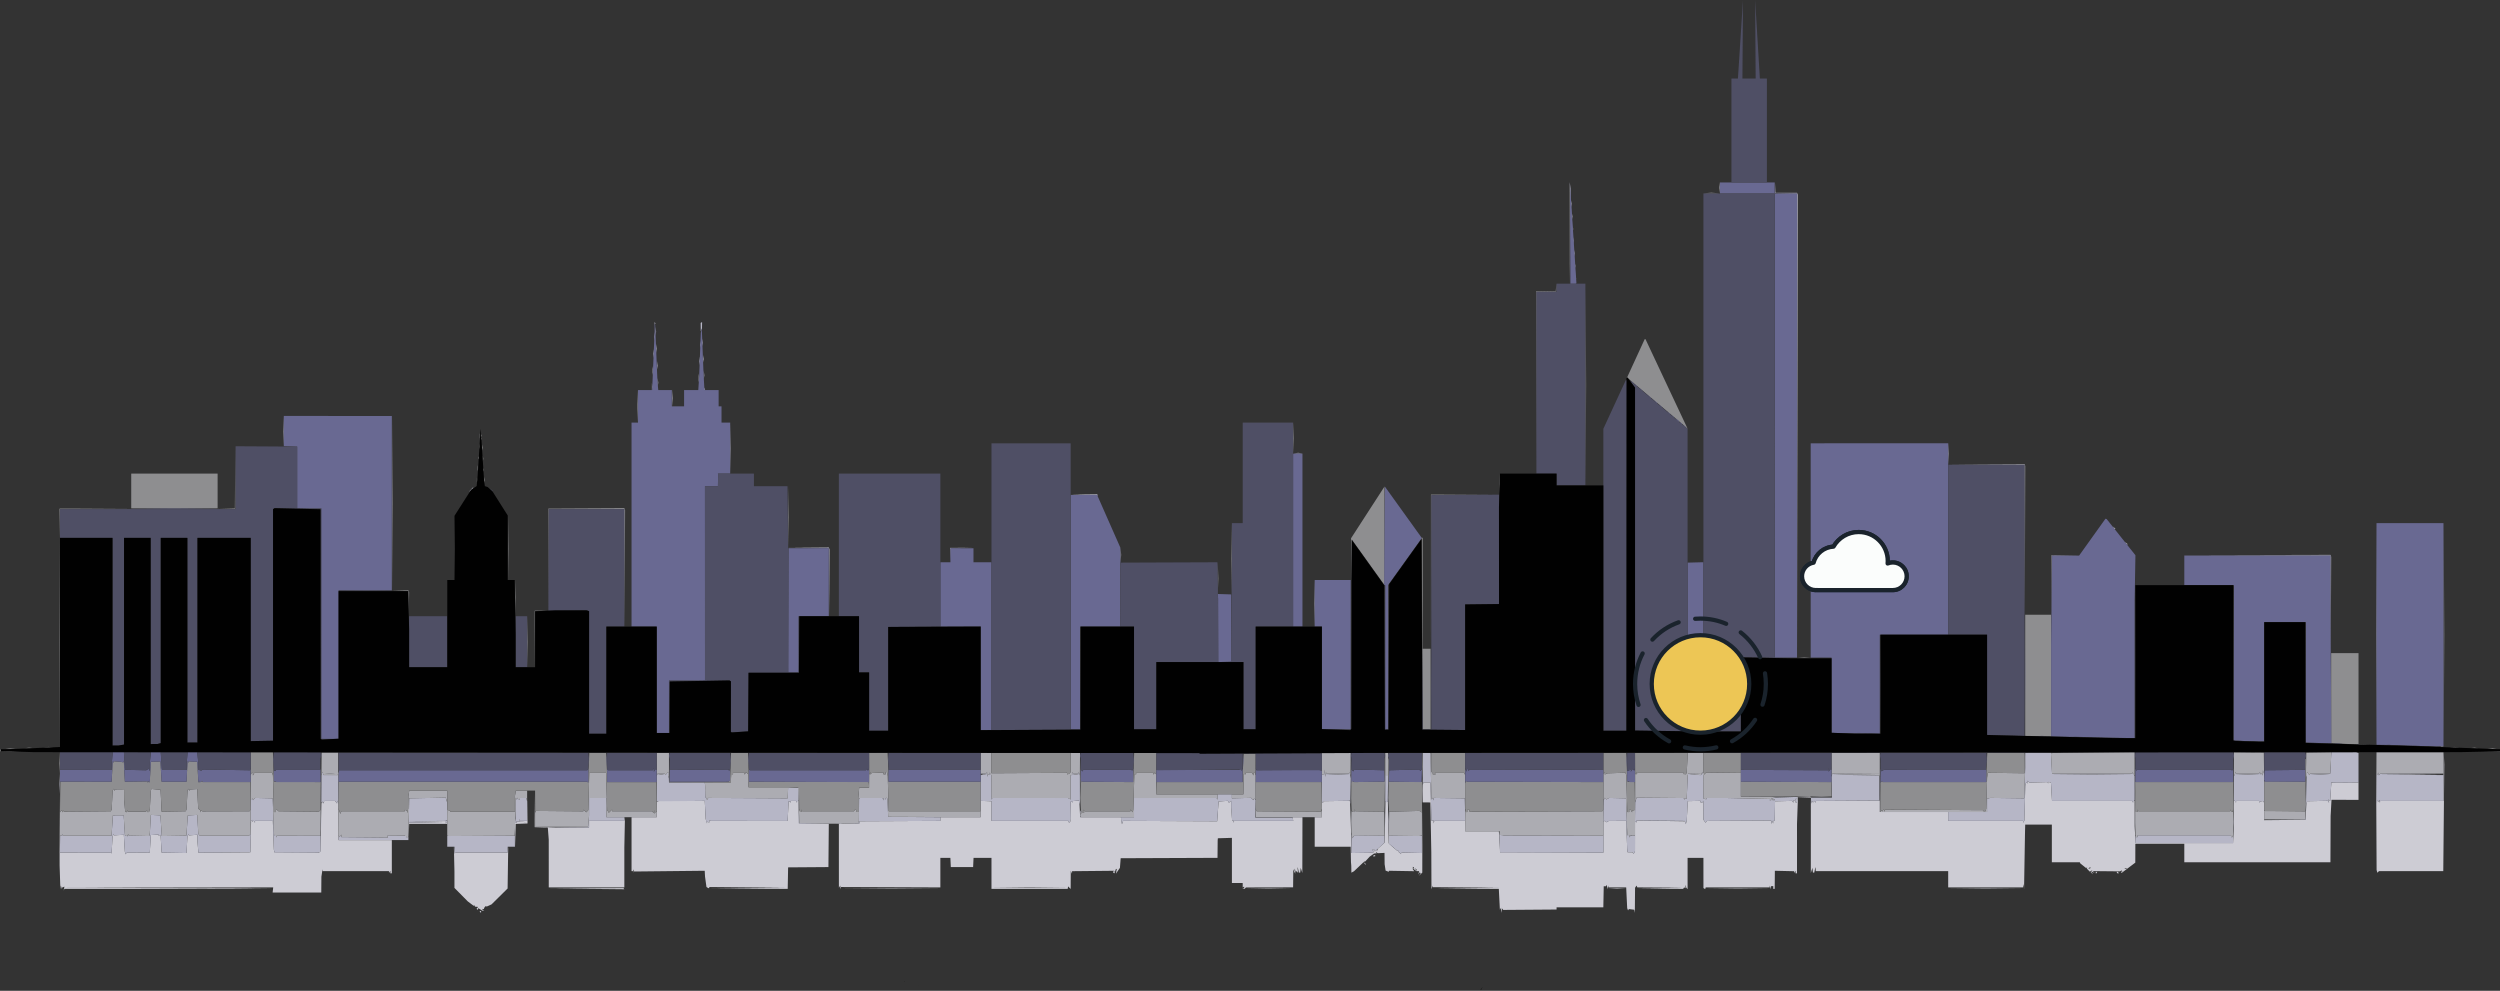 <?xml version="1.0" encoding="UTF-8" standalone="no"?>
<!-- Created with Inkscape (http://www.inkscape.org/) -->

<svg
   version="1.1"
   id="svg1"
   width="1180.769"
   height="467.961"
   viewBox="0 0 1180.769 467.961"
   sodipodi:docname="chicago.svg"
   inkscape:version="1.3 (0e150ed6c4, 2023-07-21)"
   xmlns:inkscape="http://www.inkscape.org/namespaces/inkscape"
   xmlns:sodipodi="http://sodipodi.sourceforge.net/DTD/sodipodi-0.dtd"
   xmlns="http://www.w3.org/2000/svg"
   xmlns:svg="http://www.w3.org/2000/svg">
  <rect x="0" y="0" width="1180.769" height="467.961" fill="#333333" stroke="none"/>
  <defs
     id="defs1" />
  <sodipodi:namedview
     id="namedview1"
     pagecolor="#ffffff"
     bordercolor="#000000"
     borderopacity="0.25"
     inkscape:showpageshadow="2"
     inkscape:pageopacity="0.0"
     inkscape:pagecheckerboard="0"
     inkscape:deskcolor="#d1d1d1"
     inkscape:zoom="0.995"
     inkscape:cx="456.28141"
     inkscape:cy="187.43719"
     inkscape:window-width="2560"
     inkscape:window-height="1494"
     inkscape:window-x="-11"
     inkscape:window-y="-11"
     inkscape:window-maximized="1"
     inkscape:current-layer="g1"
     showguides="true">
    <sodipodi:guide
       position="2285.296,3218.393"
       orientation="0,-1"
       id="guide3"
       inkscape:locked="false" />
  </sodipodi:namedview>
  <g
     inkscape:groupmode="layer"
     inkscape:label="Image"
     id="g1"
     transform="translate(-1385.159,-846.372)">
    <g
       id="g3"
       transform="matrix(0.34,0,0,0.349,1293.647,716.863)">
      <g
         id="g17"
         transform="matrix(0.889,0,0,1,296.028,-140.704)"
         style="fill:#4f4f65;fill-opacity:1">
        <path
           style="fill:#4f4f65;fill-opacity:1;stroke-width:0.87"
           d="m 2712.327,512.02 8.04,115.578 h -7.147 z"
           id="path17-3" />
        <path
           style="fill:#4f4f65;fill-opacity:1;stroke-width:0.947"
           d="m 2693.327,512.156 -9.045,121.608 h 8.04 z"
           id="path17-5" />
      </g>
      <g
         id="g2"
         transform="translate(2.01,-8.04)">
        <g
           id="g9"
           transform="translate(5.441,-17.948)">
          <path
             style="fill:#cdccd4"
             d="m 928.5,1631 -0.618,-1 H 928.941 930 v 1 1 h -0.441 -0.441 z m 1418.603,-2 -0.134,-3.5 -0.866,1.367 -0.866,1.367 -0.731,-14.117 -0.731,-14.117 -44.138,-0.234 -44.138,-0.234 44.5,-0.531 44.5,-0.531 -45,-0.392 -45,-0.392 -1.25,0.046 -1.25,0.046 -0.1,-1.139 -0.1,-1.139 -0.801,2.5 -0.801,2.5 -0.101,-25 -0.101,-25 -0.66,-33.75 -0.66,-33.75 H 2243.338 2238 v -11.918 -11.918 l 0.607,-1.582 0.607,-1.582 h 4.766 4.766 l 0.737,26.065 0.737,26.065 1.39,-0.533 1.39,-0.533 0.116,2.219 0.116,2.219 0.457,-1.75 0.457,-1.75 H 2275.573 2297 v 7 7 h 23.407 23.407 l 0.595,9.25 0.596,9.25 0.266,5 0.266,5 71.732,0.269 71.732,0.269 v -20.959 -20.959 l 1.044,-0.645 1.044,-0.645 1.24,1.029 1.24,1.029 1.466,-0.927 1.466,-0.927 12.101,-0.015 12.101,-0.015 0.7,19.25 0.7,19.25 0.295,2 0.295,2 3.404,-0.045 3.404,-0.045 0.75,1.045 0.75,1.045 0.985,-1.5 0.985,-1.5 0.015,-20.309 0.015,-20.309 1,0.618 1,0.618 -6e-4,-1.309 -7e-4,-1.309 33.651,0.5 33.651,0.5 0.684,1.953 0.684,1.953 0.608,-3.041 0.608,-3.041 0.696,-12.533 0.696,-12.533 8.861,-0.179 8.861,-0.179 v 1.051 1.051 h 1.417 1.417 l 0.504,-1.25 0.504,-1.25 0.111,13 0.111,13 1.508,1.995 1.508,1.995 0.757,-1.225 0.757,-1.225 44.704,-0.271 44.704,-0.271 0.136,2.5 0.136,2.5 0.488,-2.5 0.488,-2.5 0.805,2 0.805,2 0.07,-1.75 0.07,-1.75 h 0.971 0.971 l 0.279,-13.25 0.279,-13.25 11.921,-0.283 11.92,-0.283 0.814,1.283 0.814,1.283 0.015,-1.809 0.015,-1.809 1.008,0.623 1.008,0.623 0.997,-2.314 0.997,-2.314 -0.584,3.25 -0.584,3.25 h 1.019 1.019 l 0.31,-3.75 0.31,-3.75 8.909,-0.291 8.909,-0.291 0.796,0.791 0.796,0.791 -9.294,-0.315 -9.294,-0.315 -0.66,18.225 -0.66,18.225 V 1545.66 1579 h -1 -1 l -0.015,-1.75 -0.015,-1.75 -0.969,1.5 -0.969,1.5 -0.015,-1.196 -0.015,-1.196 -13.419,-0.304 -13.418,-0.304 0.037,0.5 0.037,0.5 -0.118,11.75 L 2727,1600 h -1 -1 v -1.833 -1.833 h -1.5 -1.5 l -0.1,2.083 -0.1,2.083 -0.801,-2.5 -0.801,-2.5 -0.1,1.25 -0.1,1.25 h -44.417 -44.417 l -0.392,1.177 -0.392,1.177 -1.191,-0.736 -1.191,-0.736 V 1578.441 1558 h -11 -11 v 21.2 21.2 l -0.903,-0.95 -0.903,-0.95 -0.481,-2 -0.481,-2 -0.116,2.309 -0.116,2.309 -0.931,-0.575 -0.931,-0.575 -0.628,1.016 -0.628,1.016 -32.191,-0.229 -32.191,-0.229 32.5,-0.542 32.5,-0.542 -32.167,-0.229 -32.167,-0.229 -0.507,-1.25 -0.507,-1.25 -1.061,1.5 -1.061,1.5 -0.151,17 -0.151,17 -0.42,-2.147 -0.42,-2.147 -3.694,-0.448 -3.694,-0.448 -0.611,0.929 -0.611,0.929 -0.593,-1.546 -0.593,-1.546 -0.695,-14.038 L 2520.702,1598 H 2508.351 2496 l -0.1,-1.25 -0.1,-1.25 -0.801,2.5 -0.801,2.5 -0.115,-3 -0.115,-3 -0.735,1 -0.735,1 h -1.5 -1.5 l -0.278,14.25 -0.277,14.25 H 2456.472 2424 v 1.476 1.476 l -37.096,0.274 -37.096,0.274 -0.633,-1 -0.633,-1 -0.653,3 -0.653,3 z m -1417.788,-0.949 -3.185,-1.942 -0.428,1.196 -0.428,1.196 -0.779,-0.726 -0.779,-0.726 1.092,-1.315 1.092,-1.315 -2.109,-0.159 -2.109,-0.159 -0.825,-1.3 -0.825,-1.3 -0.015,0.837 -0.015,0.837 -4.25,-3.121 -4.25,-3.122 -9.25,-9.13 -9.25,-9.13 v -11.175 -11.175 l -0.403,-16.91 -0.403,-16.91 0.459,4.774 0.459,4.775 0.894,-0.552 0.894,-0.552 h 35.994 35.994 l 0.414,-4.226 0.414,-4.226 -0.44,28.5 -0.44,28.5 -11.168,10.758 -11.168,10.758 -3.356,1.485 -3.356,1.485 -0.644,-0.388 -0.644,-0.388 -1.056,1.145 -1.056,1.145 -0.294,1 -0.294,1 -0.9,-0.25 -0.9,-0.25 v 0.917 0.917 l 1.25,0.504 1.25,0.504 -1,0.075 -1,0.075 z m -288.505,-26.551 0.409,-3.5 -144.859,0.245 L 351.5,1598.49 496,1599 l 144.5,0.51 -26.5,0.267 -26.5,0.267 -118.165,-0.027 -118.165,-0.027 -0.545,1.255 -0.545,1.255 0.572,-2.761 0.572,-2.761 -1.611,0.618 -1.611,0.618 -0.1,1.143 -0.1,1.143 L 347,1598 l -0.801,-2.5 -0.311,2.5 -0.311,2.5 -0.539,-16 -0.539,-16 -0.031,-48.5 -0.031,-48.5 0.292,39.703 0.292,39.703 35.12,0.07 35.12,0.07 0.724,0.447 0.724,0.447 0.697,-11.65 0.697,-11.65 0.918,-1.569 0.918,-1.569 0.03,1.033 0.03,1.033 6.865,-0.388 6.865,-0.388 0.694,11.355 0.694,11.355 0.551,1.882 0.551,1.882 0.685,-1.108 0.685,-1.108 16.1,-0.1 16.1,-0.1 0.711,-11.838 0.711,-11.838 5.396,-0.337 5.396,-0.336 -10e-4,0.719 -0.001,0.719 1.386,-0.532 1.386,-0.532 0.722,12.019 0.722,12.019 17.262,0.294 17.262,0.294 0.682,-11.431 0.682,-11.431 0.918,-1.569 0.918,-1.569 0.03,1.064 0.03,1.064 6,-0.434 6,-0.434 v 4.469 4.469 l 0.648,7.663 0.648,7.663 36.102,-0.262 36.102,-0.262 0.5,-21.169 0.5,-21.169 0.75,-0.748 0.75,-0.747 v 1.226 1.226 l 1.112,-0.687 1.112,-0.687 0.873,1.378 0.873,1.378 0.015,-1.25 L 616,1508 h 12.351 12.351 l 0.7,19.25 0.7,19.25 0.293,2 0.293,2 30.905,0.255 30.905,0.255 1.185,-0.774 1.185,-0.774 0.645,-32.481 0.645,-32.481 0.474,-1.472 0.474,-1.472 L 710,1483 l 0.892,1.444 0.661,-1.722 0.661,-1.722 h 7.533 7.533 l 1.328,1.75 1.328,1.75 0.102,-2 0.102,-2 0.859,2 0.859,2 0.07,24.75 L 732,1534 h 37 37 v 22.5 22.5 h -1 -1 l -0.015,-1.75 -0.015,-1.75 -0.969,1.5 -0.969,1.5 -0.015,-1.25 L 802,1576 h -46 -46 l -0.134,-1.25 -0.134,-1.25 -0.779,5 -0.779,5 -0.088,10.75 L 708,1605 H 674.201 640.402 Z M 1076,1600 l -52.5,-0.527 52.191,-0.237 52.191,-0.237 0.618,1 0.618,1 -0.309,-0.237 -0.309,-0.237 z m 224,-0.991 52.5,-0.518 -52.75,-0.495 -52.75,-0.495 2e-4,0.75 2e-4,0.75 -0.75,-0.015 -0.75,-0.015 -1.224,-0.778 -1.224,-0.778 -0.979,-6.957 -0.979,-6.957 -0.228,-4 -0.228,-4 -48.91,0.5 -48.91,0.5 -0.923,-1.5 -0.923,-1.5 0.368,2.5 0.368,2.5 -0.427,-1.25 -0.427,-1.25 H 1139.927 1139 v -36.5 -36.5 h 17.5 17.5 v -10.393 -10.393 l 1.582,-0.607 1.582,-0.607 h 31.766 31.766 l 0.663,12.25 0.663,12.25 0.903,3 0.903,3 0.086,-1.219 0.086,-1.219 1.5,0.576 1.5,0.576 v -1.666 -1.666 l 0.865,0.535 0.865,0.535 53.251,0.075 53.251,0.075 0.305,-0.305 0.305,-0.305 0.72,-13.251 0.72,-13.251 1.359,1.128 1.359,1.128 V 1482.122 1481 h 3.917 3.917 l 0.504,1.25 0.504,1.25 0.079,-1.25 0.079,-1.25 h 0.974 0.974 l 0.276,15.25 0.276,15.25 h 42 42 v -1.5 -1.5 l 56.25,-0.258 56.25,-0.258 V 1505.492 1503 h 28 28 v -11.061 -11.061 l 7.5,0.284 7.5,0.284 V 1494.723 1508 h 53.417 53.417 l 0.447,1.25 0.446,1.25 0.887,-0.83 0.887,-0.831 0.329,-13.496 0.329,-13.496 1.421,0.545 1.421,0.545 v -0.868 -0.868 l 4.334,-0.351 4.334,-0.351 0.22,1 0.22,1 0.54,10.25 0.54,10.25 h 28.293 28.293 l 0.73,4.75 0.73,4.75 0.854,-2.257 0.854,-2.257 65.28,0.257 65.279,0.257 1,-13.408 1,-13.408 6.4,-0.409 6.4,-0.409 0.774,1.252 0.774,1.252 1.576,-1.308 1.576,-1.308 v 4.469 4.469 l 0.647,9.121 0.647,9.121 0.853,-0.527 0.853,-0.527 0.079,1.809 0.079,1.809 0.504,-1.25 0.504,-1.25 h 41.033 41.033 l -0.478,-2.5 -0.478,-2.5 h 6.861 6.861 l -0.09,37.75 -0.09,37.75 -1.12,-3.5 -1.12,-3.5 -0.353,3.25 -0.353,3.25 h -0.918 -0.918 l -0.607,-2.75 -0.607,-2.75 -0.422,-1 -0.422,-1 0.481,4 0.481,4 -0.722,-1 -0.722,-1 -1.25,-0.25 -1.25,-0.25 -0.045,1.75 -0.045,1.75 -1.425,-3 -1.425,-3 0.088,1.5 0.088,1.5 -0.118,10.698 -0.118,10.698 -32.725,0.076 -32.725,0.076 -0.975,0.975 -0.975,0.975 -1.55,-0.079 -1.55,-0.079 1.25,-0.504 1.25,-0.504 v -0.976 -0.976 l -1,0.618 -1,0.618 v -3.059 -3.059 h -7.5 -7.5 v -30.536 -30.536 l -9.75,0.286 -9.75,0.286 -0.135,1.5 -0.135,1.5 -0.115,11.743 -0.115,11.743 -67.25,0.257 -67.25,0.257 -0.527,6.5 -0.527,6.5 -2.775,3.967 -2.775,3.967 0.567,-3.217 0.567,-3.217 h -0.566 -0.566 l -1.045,2.999 -1.045,2.999 -0.903,-0.558 -0.903,-0.558 v -1 -1 l 1.155,0.714 1.155,0.714 -0.558,-0.904 -0.558,-0.904 -29.096,0.28 -29.096,0.28 -0.07,1.72 -0.07,1.72 -0.859,-2 -0.859,-2 -0.07,12.321 -0.07,12.322 -1.75,-1.75 -1.75,-1.75 -0.323,1.679 -0.323,1.679 H 1691.927 1639 v -21 -21 h -12.452 -12.452 l -0.298,6.25 -0.298,6.25 h -15.5 -15.5 l -0.298,-6.25 -0.298,-6.25 H 1574.952 1568 v 20.014 20.014 l -68.975,-0.264 -68.975,-0.264 -0.409,1.5 -0.409,1.5 -0.131,-2.5 -0.131,-2.5 -0.969,1.5 -0.969,1.5 -0.015,-43.25 L 1427,1512 h -6.985 -6.985 l -0.265,29.25 -0.265,29.25 -28,0.203 -28,0.203 -0.277,14.547 -0.277,14.547 -54.223,-0.237 -54.223,-0.237 z m 418.25,-0.758 -26.25,-0.284 -26.25,0.284 -26.25,0.284 h 52.5 52.5 z m 342.433,-24.438 -0.525,-1.312 -0.079,1.917 -0.079,1.917 0.604,-0.604 0.604,-0.604 z m -594.933,25.438 34.25,-0.277 34.25,0.277 34.25,0.277 h -68.5 -68.5 z m 542,0 16.25,-0.301 16.25,0.301 16.25,0.301 h -32.5 -32.5 z m 494,0.01 6.25,-0.355 6.25,0.355 6.25,0.355 h -12.5 -12.5 z m 152,-0.01 22.25,-0.289 22.25,0.289 22.25,0.289 h -44.5 -44.5 z m 340,-3e-4 26.25,-0.284 26.25,0.284 26.25,0.284 h -52.5 -52.5 z m 79.307,-2.251 -0.33,-3.5 -0.433,2.25 -0.433,2.25 H 3019.93 2968 v -11 -11 h -92 -92 l -0.079,-2.75 -0.079,-2.75 -0.334,1 -0.334,1 -0.607,2.75 -0.607,2.75 h -0.918 -0.918 l -0.353,-3.25 -0.353,-3.25 -1.12,3.5 -1.12,3.5 0.01,-46.5 0.01,-46.5 0.693,-2.49 0.693,-2.49 0.796,1.288 0.796,1.288 1.411,-1.171 1.411,-1.171 0.015,1.373 0.015,1.372 0.781,-1.229 0.781,-1.229 44.204,-0.271 44.204,-0.271 -3e-4,7.75 -3e-4,7.75 h 47.5 47.5 v 6 6 h 52 52 l 0.015,1.25 0.015,1.25 0.877,-1.385 0.877,-1.385 0.653,-23.615 0.653,-23.615 0.465,-2.215 0.465,-2.215 1.501,0.576 1.501,0.576 -0.699,-1.861 -0.699,-1.861 1.61,1.308 1.61,1.308 12.579,-0.308 12.579,-0.308 0.419,1 0.419,1 0.079,-1.156 0.079,-1.156 1.885,0.493 1.885,0.493 0.716,12.414 0.716,12.414 h 55.816 55.816 l 0.504,1.25 0.504,1.25 0.079,-1.25 0.079,-1.25 h 1 1 v 17.25 17.25 l 0.648,11.25 0.648,11.25 H 3296 h 67.694 l 0.648,-11.25 0.648,-11.25 v -17.25 -17.25 h 0.917 0.917 l 0.504,1.25 0.504,1.25 0.079,-1.25 0.079,-1.25 h 16 16 v 1.059 1.059 l 1.25,-0.781 1.25,-0.781 1.475,-0.223 1.475,-0.223 0.759,1.194 0.759,1.195 0.015,11.765 0.015,11.765 28.75,-0.265 28.75,-0.265 0.611,-12.5 0.611,-12.5 0.139,-0.054 0.139,-0.054 14.645,-0.27 14.645,-0.27 0.942,1.325 0.942,1.325 -0.508,-2.307 -0.508,-2.307 1.255,1.041 1.255,1.041 0.048,-1.234 0.049,-1.234 0.756,-11.177 0.756,-11.177 18.862,-0.103 18.862,-0.103 6e-4,11.78 6e-4,11.78 H 3519.251 3500.5 l -0.623,11 -0.623,11 -0.127,31.25 L 3499,1564 H 3397.5 3296 v -12.5 -12.5 h -34 -34 l -0.032,12.75 -0.032,12.75 -9.219,6.772 -9.218,6.772 -0.75,-0.022 -0.75,-0.022 0.1,-0.75 0.1,-0.75 0.974,0.275 0.974,0.275 -0.643,-1.041 -0.643,-1.041 -1.091,0.674 -1.091,0.674 -19.09,-0.179 -19.09,-0.178 1.5,1.086 1.5,1.086 -2.492,-0.71 -2.492,-0.71 1.492,1.894 1.492,1.894 -1.762,-1.383 -1.762,-1.383 1.262,-1.544 1.262,-1.544 -1.885,1.042 -1.885,1.042 -2.115,-2.115 -2.115,-2.115 0.333,-1 0.333,-1 -0.723,0.723 -0.723,0.723 -4.11,-3.216 -4.11,-3.216 -0.333,-0.757 -0.333,-0.757 H 3131.417 3112 v -25.5 -25.5 h -18.5 -18.5 l -0.142,5.25 -0.142,5.25 -0.664,38.5 -0.664,38.5 z m 92.469,-25.807 -0.56,-0.56 -1.233,1.243 -1.233,1.243 1.793,-0.683 1.793,-0.683 z m 50.203,1.203 -0.604,-0.604 -1.312,0.525 -1.312,0.525 1.917,0.079 1.917,0.079 z m -2191.735,-6.646 -0.01,-32.25 -0.639,-8.214 -0.639,-8.214 -9.105,-0.286 -9.104,-0.286 -0.03,-22.5 -0.03,-22.5 0.299,22.095 0.299,22.095 14.231,0.651 14.231,0.651 h 23.25 23.25 v -4.5 -4.5 h 24.434 24.434 l 0.5,-2.75 0.5,-2.75 -0.431,20.5 -0.431,20.5 v 27.25 27.25 h -52.5 -52.5 z m 1209.957,14.976 1.334,-1.774 -0.697,-0.697 -0.697,-0.697 -1.011,1.471 -1.011,1.471 0.633,-2.25 0.633,-2.25 h -1.845 -1.845 l -2.239,-1.568 -2.239,-1.568 0.533,-0.863 0.533,-0.863 -0.85,-0.525 -0.85,-0.525 -0.03,1.706 -0.03,1.706 1.024,1.296 1.024,1.296 -17.662,-0.296 -17.662,-0.296 v 0.718 0.718 l -2.25,-0.83 -2.25,-0.83 -0.676,-4.388 -0.676,-4.388 -0.074,-7.599 -0.074,-7.599 -4.75,0.21 -4.75,0.21 -1.442,-1.111 -1.442,-1.111 0.751,1.25 0.751,1.25 h -1.059 -1.059 l -0.75,0.11 -0.75,0.11 -3,2.039 -3,2.039 -3.199,3.351 -3.199,3.351 h -0.652 -0.652 l -7.097,6.571 -7.097,6.571 -1.802,0.964 -1.802,0.964 -0.092,-4.785 -0.092,-4.785 -0.213,-2.5 -0.213,-2.5 -0.195,-10.25 L 2138,1543 h -25 -25 v -20 -20 h 5 5 v -10 -10 h 1.059 1.059 l -0.511,-0.828 -0.511,-0.828 18.167,-0.246 18.167,-0.246 0.619,-0.383 0.619,-0.383 0.227,1.206 0.227,1.206 0.838,24 0.838,24 0.102,10.5 0.102,10.5 15.25,-0.223 15.25,-0.223 -0.25,-1.027 L 2169,1549 h 1.059 1.059 l -0.628,-1.016 -0.628,-1.016 -1.085,0.671 -1.085,0.671 0.744,-1.203 0.744,-1.203 1.207,1.002 1.207,1.002 2.135,-0.161 2.135,-0.161 -0.433,-0.701 -0.433,-0.7 5.086,-4.382 5.087,-4.382 0.565,-27.495 0.565,-27.495 h 1.7 1.7 l 0.582,27.943 0.582,27.943 2.32,2.105 2.32,2.105 3.88,3.156 3.88,3.156 1.621,-0.513 1.621,-0.513 -1.229,0.89 -1.229,0.89 1.979,1.694 1.979,1.694 v -1.042 -1.042 l 14.489,0.301 14.489,0.301 0.331,-33.5 0.331,-33.5 -0.089,46.742 -0.089,46.742 -2.422,2.259 -2.422,2.259 z M 2230,1574.622 v -0.378 l -1.75,-1.373 -1.75,-1.372 1.372,1.75 1.373,1.75 h 0.378 H 2230 Z M 3173,1578 v -1 h 1.059 1.059 l -0.618,1 -0.618,1 h -0.441 -0.441 z m 29.5,0 -0.618,-1 h 1 1 l 0.618,1 0.618,1 h -1 -1 z m 361.166,-1.649 -0.532,-1.851 -0.4,-79.5 -0.4,-79.5 0.602,34.5 0.602,34.5 0.246,-2.5 0.246,-2.5 0.969,1.5 0.969,1.5 0.086,-1.5 0.086,-1.5 0.859,2 0.859,2 0.07,-1.25 0.07,-1.25 h 44 44 l 0.203,-33.25 0.204,-33.25 0.38,8.5 0.38,8.5 -0.704,72.25 -0.704,72.25 H 3611.079 3566.4 l -1.101,1.101 -1.101,1.101 z m -1406.794,-11.101 -1.372,-1.75 1.75,1.372 1.75,1.373 v 0.378 0.378 h -0.378 -0.378 z M 2169,1555.607 v -0.393 l 1.5,-0.576 1.5,-0.576 v 0.969 0.969 h -1.5 -1.5 z M 977.223,1527.219 977,1510.937 l 1.584,-0.608 1.584,-0.608 -1.334,-0.948 -1.334,-0.948 2.5,0.727 2.5,0.727 5.5,0.201 5.5,0.201 -5.25,-0.391 -5.25,-0.391 0.079,-1.7 0.079,-1.7 0.504,1.25 0.504,1.25 h 4.896 4.896 l 0.302,-20.75 0.302,-20.75 -0.031,22.5 -0.031,22.5 -8.225,0.29 -8.225,0.29 -0.302,15.71 -0.302,15.71 z m -147.776,-4.719 0.053,-12 25.5,-0.526 25.5,-0.526 -25.5,-0.441 -25.5,-0.441 26.5,-0.533 26.5,-0.533 0.417,0.25 0.417,0.25 H 882.167 881 l 0.015,1.75 0.015,1.75 0.969,-1.5 0.969,-1.5 0.015,1.75 L 883,1512 H 856.533 830.066 l -0.336,11.25 -0.336,11.25 z m 2385.426,-390.25 -1.372,-1.75 1.75,1.372 1.75,1.373 v 0.378 0.378 h -0.378 -0.378 z m -17,-21 -1.372,-1.75 1.75,1.372 1.75,1.373 v 0.378 0.378 h -0.378 -0.378 z"
             id="path15" />
          <path
             id="path14"
             style="fill:#b6b6c6"
             d="m 2650.337,643.501 v 7.5 7.5 l 0.391,-3.75 0.393,-3.75 -0.393,-3.75 z m 77.012,0 0.076,7.5 0.074,7.5 15.25,0.275 15.25,0.275 0.25,314.225 0.246,314.225 0.258,-313.5 0.258,-313.5 -0.475,-1.25 -0.475,-1.25 h -14.986 -14.988 l -0.369,-7.25 z m -1556.191,189 -0.078,1.916 -0.08,1.916 0.606,-0.604 0.604,-0.604 -0.525,-1.312 z m 65.844,0.381 -1,0.619 -1,0.617 0.068,5.691 0.072,5.691 0.859,-2 0.859,-2 0.07,-4.311 z m -64.682,6.619 -0.01,6 -0.01,6 0.414,-2.732 0.416,-2.732 -0.406,-3.268 z m -2,7 -0.01,6 -0.01,6 0.414,-2.732 0.416,-2.732 -0.406,-3.268 z m 66.98,9 -0.014,5 -0.014,5 0.432,-2.236 0.432,-2.236 -0.418,-2.764 z m -3,3 -0.014,5 -0.014,5 0.432,-2.236 0.432,-2.236 -0.418,-2.764 z m -60.98,4 -0.01,6 -0.01,6 0.414,-2.732 0.416,-2.732 -0.406,-3.268 z m -4,7 -0.01,6 -0.01,6 0.414,-2.732 0.416,-2.732 -0.406,-3.268 z m 68.98,8 -0.014,5 -0.014,5 0.432,-2.236 0.432,-2.236 -0.418,-2.764 z m -4.98,2 -0.01,6 -0.01,6 0.414,-2.732 0.416,-2.732 -0.406,-3.268 z m -59,6 -0.01,6 -0.01,6 0.414,-2.732 0.416,-2.732 -0.406,-3.268 z m -6,7 -0.01,6 -0.01,6 0.414,-2.732 0.416,-2.732 -0.406,-3.268 z m 71,6 -0.01,6 -0.01,6 0.414,-2.732 0.416,-2.732 -0.406,-3.268 z m -7,4 -0.01,6 -0.01,6 0.414,-2.732 0.416,-2.732 -0.406,-3.268 z m -57,6 -0.01,6 -0.01,6 0.414,-2.732 0.416,-2.732 -0.406,-3.268 z m -8.02,7 -0.014,5 -0.014,5 0.432,-2.236 0.432,-2.236 -0.418,-2.764 z m 72.857,6 -0.078,1.916 -0.08,1.916 0.606,-0.604 0.604,-0.604 -0.525,-1.312 z m -92.73,3 v 22.5 22.5 l 0.32,-11.25 0.318,-11.25 -0.318,-11.25 z m 47.951,0 v 11.5 11.5 l 0.361,-5.75 0.361,-5.75 -0.361,-5.75 z m -539.953,35 -0.002,21 -0.002,21 0.324,-10.195 0.322,-10.197 -0.32,-10.803 z m 151.059,0 v 118.5 118.5 l 0.266,-59.25 0.268,-59.25 -0.268,-59.25 z m 469.967,9 v 35 35 l 0.297,-17.186 0.299,-17.186 -0.297,-17.814 z m 1691.947,28 v 14.5 14.5 l 0.346,-7.25 0.344,-7.25 -0.344,-7.25 z m -903.399,13.373 -3.25,0.402 -3.25,0.404 h 6.5 6.5 l -3.25,-0.404 z m -1146.65,47.127 -2.35,2.5 -2.348,2.5 h 0.5 0.5 l 2.348,-2.5 2.35,-2.5 h -0.5 z m 867.533,9 -18.691,0.217 -18.692,0.215 19,0.568 19,0.566 0.311,0.217 0.309,0.217 -0.619,-1 z m 1776.605,38.5 v 150.5 150.5 l 0.262,-75.25 0.264,-75.25 -0.264,-75.25 z m 94,0 v 152 152 l 0.262,-75.672 0.264,-75.672 -0.264,-76.328 z m -1838.117,33 v 10.5 10.5 l 0.367,-5.25 0.367,-5.25 -0.367,-5.25 z m -405.307,0.5 -28.281,0.232 -28.283,0.234 28.25,0.281 28.25,0.283 0.24,46.234 0.24,46.234 0.272,-45.5 0.27,-45.5 -0.478,-1.25 z m 200.938,0.424 -16.25,0.037 -16.252,0.039 -0.057,9.752 -0.057,9.752 0.342,-9.476 0.344,-9.479 15.965,-0.312 z m 1885.062,9.576 -101.781,0.244 -101.783,0.246 101.75,0.26 101.75,0.26 0.244,66.244 0.242,66.246 0.266,-65.5 0.268,-65.5 -0.478,-1.25 z m -349.565,0.436 -19,0.031 -19,0.033 -0.016,40 -0.018,40 0.279,-39.728 0.277,-39.728 18.738,-0.303 z m -1062.053,33.064 v 32 32 l 0.303,-15.688 0.303,-15.688 -0.301,-16.312 z m 1412.795,233.5 -0.725,14.5 -0.725,14.5 h -13.838 -13.836 l -0.631,1.022 -0.633,1.022 -1.76,-2.176 -1.762,-2.174 -0.246,1.402 -0.248,1.404 -0.391,20 -0.393,20 0.723,-1.557 0.721,-1.557 14.389,-0.279 14.389,-0.279 0.949,1.336 0.947,1.336 -0.508,-2.309 -0.508,-2.307 1.254,1.041 1.256,1.041 0.047,-1.232 0.049,-1.234 0.764,-11.289 0.764,-11.289 1.605,0.154 1.603,0.154 17.25,-0.115 17.25,-0.115 v -19.895 -19.893 l -1.58,-0.607 -1.582,-0.606 h -17.299 z m -1262.242,1 0.08,21.25 0.078,21.25 0.506,-1.25 0.504,-1.25 h 4.789 4.789 l 0.738,26.064 0.736,26.064 1.391,-0.533 1.389,-0.533 0.117,2.219 0.115,2.219 0.457,-1.75 0.457,-1.75 h 21.496 21.494 l -0.318,-15.25 -0.318,-15.25 -21.75,-0.27 -21.75,-0.27 -0.115,1.77 -0.115,1.77 -0.486,-1.897 -0.484,-1.895 -0.781,1.264 -0.781,1.264 -0.74,-31.619 -0.742,-31.617 h -5.377 z m 837,0 v 9.838 9.84 l -0.65,20.91 -0.648,20.912 -23.572,-0.303 -23.57,-0.303 -2.279,0.57 -2.279,0.572 v 8.98 8.982 h -27 -27 v 6 6 h 52 52 l 0.016,1.25 0.023,1.25 0.877,-1.385 0.877,-1.385 0.652,-23.615 0.654,-23.615 0.465,-2.215 0.465,-2.215 1.502,0.576 1.5,0.576 -0.699,-1.861 -0.697,-1.861 1.609,1.309 1.609,1.307 12.58,-0.307 12.578,-0.309 0.078,1 0.076,1 0.469,-1.145 0.469,-1.145 1.838,0.48 1.836,0.48 0.717,12.414 0.715,12.414 h 55.9 55.898 v 1.07 1.072 l 1.5,-1.5 1.5,-1.5 v -16.457 -16.457 l -1.492,-2.865 -1.494,-2.863 -0.01,1.25 -0.012,1.25 h -55.871 -55.871 l -0.723,-14 -0.721,-14 h -17.906 z m -973.686,22.5 -0.156,3.719 -0.158,3.719 -1.5,-0.576 -1.5,-0.576 v 19.107 19.107 h 1.061 1.059 l -0.512,-0.828 -0.512,-0.828 18.168,-0.246 18.166,-0.246 0.811,-0.5 0.81,-0.5 -0.143,0.824 -0.144,0.824 0.344,2 0.344,2 0.324,-17.5 0.326,-17.5 -0.682,-4.5 -0.682,-4.5 -0.451,1.25 -0.453,1.25 h -15.834 -15.832 l -0.504,-1.25 -0.506,-1.25 -0.236,3.5 -0.234,3.5 -0.688,-5 z m 1303.893,1 -0.131,3.5 -0.133,3.5 -1.469,-1.941 -1.467,-1.941 -0.07,1.441 -0.07,1.441 -0.859,-2 -0.859,-2 -0.068,1.25 -0.07,1.25 h -16 -16 l -0.01,-1.25 -0.012,-1.25 -1.494,2.863 -1.494,2.865 v 16.428 16.428 l 1.25,1.359 1.256,1.359 0.334,-0.902 0.334,-0.9 h 15.916 15.916 v 1.059 1.059 l 1.25,-0.781 1.25,-0.781 1.477,-0.223 1.475,-0.223 0.76,1.195 0.76,1.195 -0.084,-19.5 -0.084,-19.5 -0.801,-2.5 z m -2695.559,2 -0.725,2.5 -0.723,2.5 -0.102,18.309 -0.1,18.309 1,-0.617 1,-0.619 0.033,1.309 0.031,1.31 1.328,-1.75 1.328,-1.75 h 7.279 7.281 l 1.328,1.75 1.328,1.75 0.102,-2 0.102,-2 0.859,2 0.859,2 -0.029,-21.5 -0.029,-21.5 -0.65,2.309 -0.65,2.309 -0.75,-0.059 -0.75,-0.059 h -8.932 -8.934 l -0.742,-2.25 z m 923.195,0 -0.506,1.25 -0.504,1.25 -4.166,0.15 -4.168,0.148 4.5,0.701 4.5,0.699 -4.25,0.15 -4.25,0.15 v 17.5 17.5 l 5.75,0.143 5.75,0.137 1.75,-0.01 1.75,-0.01 v 13.369 13.371 h 53.5 53.5 v 1 1 h 0.885 0.883 l 0.604,-2.25 0.602,-2.25 0.014,-11.857 0.016,-11.857 1.5,0.576 1.5,0.576 v -0.869 -0.867 l 4.404,-0.352 4.404,-0.35 -0.279,0.5 -0.279,0.5 0.805,2 0.805,2 -0.027,-19.5 -0.029,-19.5 -0.801,-2.5 -0.801,-2.5 -0.102,1.25 -0.1,1.25 h -3.918 -3.916 l -0.504,-1.25 -0.504,-1.25 -0.08,2.25 -0.078,2.25 h -1 -1 v 16.535 16.533 l -1.871,-1 -1.869,-1 -52.541,-0.051 -52.541,-0.051 -0.51,1.266 -0.51,1.268 -0.08,-16.559 -0.078,-16.561 -1.469,-1.94 -1.469,-1.941 -0.029,1.809 -0.033,1.809 -0.924,-0.57 -0.924,-0.572 -0.459,1.762 -0.461,1.764 -0.195,-3.5 z m 993.51,0 -0.744,2.25 -0.744,2.25 -8.682,-0.188 -8.684,-0.185 8.5,-0.627 8.5,-0.627 -8.781,-0.188 -8.781,-0.186 -0.402,1.25 -0.404,1.25 -0.674,15.815 -0.674,15.816 -1.391,-0.535 -1.393,-0.533 -0.016,1.219 -0.014,1.219 -0.777,-1.223 -0.777,-1.223 -32.617,-0.277 -32.617,-0.277 -0.982,3.201 -0.983,3.203 -0.156,12.959 -0.156,12.959 1.049,0.648 1.047,0.646 v -1.309 -1.309 l 33.602,0.275 33.6,0.277 0.58,2.215 0.58,2.213 0.76,-2.84 0.76,-2.84 0.693,-12.773 0.695,-12.774 8.865,-0.18 8.865,-0.18 v 1.051 1.051 h 1.418 1.416 l 0.506,-1.25 0.504,-1.25 0.111,13 0.109,13 1.508,1.994 1.508,1.996 0.758,-1.225 0.756,-1.225 44.705,-0.272 44.703,-0.27 0.137,2.5 0.135,2.5 0.488,-2.5 0.488,-2.5 0.807,2 0.805,2 0.068,-1.75 0.068,-1.75 h 0.973 0.969 l 0.279,-13.25 0.279,-13.25 11.92,-0.283 11.922,-0.283 0.814,1.283 0.812,1.283 0.018,-1.809 0.016,-1.81 1.008,0.625 1.008,0.623 0.998,-2.314 0.996,-2.314 -0.584,3.25 -0.586,3.25 h 0.975 0.975 l 0.359,-3.75 0.359,-3.75 -17.004,0.57 -17.004,0.57 -0.25,0.18 -0.25,0.18 -0.07,1.75 -0.07,1.75 -0.859,-2 -0.859,-2 -0.07,1.75 -0.07,1.75 h -1.058 -1.059 l 0.519,-0.84 0.518,-0.84 -30.709,-0.658 -30.711,-0.658 h -13.75 -13.75 v 0.906 0.906 l -2,-0.523 -2,-0.523 -0.1,-15.633 -0.1,-15.633 -0.725,-2.5 z m -1436.803,0.336 -1.703,2.104 -1.703,2.103 -0.631,-1.022 -0.631,-1.022 h -4.834 -4.834 l -0.607,1.582 -0.608,1.58 v 17.17 17.168 l 33.344,-0.289 33.346,-0.287 0.635,11.809 0.635,11.809 0.693,3.465 0.691,3.461 0.395,-1.178 0.393,-1.178 1.436,0.551 1.433,0.551 v -1.666 -1.666 l 0.865,0.535 0.867,0.533 53.25,0.076 53.25,0.074 0.305,-0.305 0.305,-0.305 0.721,-13.25 0.721,-13.252 1.359,1.129 1.357,1.127 v -1.123 -1.121 h 4 4 v 1.07 1.072 l 1.5,-1.5 1.5,-1.5 v -8.615 -8.615 l -7.25,0.293 -7.25,0.295 -0.287,7 -0.289,7 -55.127,-0.291 -55.127,-0.291 -0.836,1.291 -0.834,1.291 -0.984,-1.5 -0.984,-1.5 -0.023,-5 -0.024,-5 -0.631,-5.25 -0.631,-5.25 h -24.861 -24.861 l -0.074,-2.75 -0.078,-2.75 -0.414,-2 -0.414,-2 -0.234,-2.332 z m 2376.449,0.781 -1.467,1.941 -1.469,1.941 0.068,19 0.068,19 0.801,-2.5 0.801,-2.5 0.113,1.5 0.115,1.5 0.971,-1.5 0.969,-1.5 0.094,2 0.094,2 0.506,-1.25 0.504,-1.25 h 43.916 43.916 v -17.5 -17.5 l -44.25,-0.234 -44.25,-0.234 44.5,-0.531 44.5,-0.531 -44.049,-0.234 -44.051,-0.234 -1.199,1.199 -1.201,1.199 v -1.891 z m -3221.602,0.883 -0.004,14 -0.002,14 0.35,-6.707 0.348,-6.707 -0.346,-7.293 z m 375.602,0.385 -4.25,0.383 -4.25,0.383 h 8.5 8.5 l -4.25,-0.383 z m 2087.039,0.115 -0.574,2.287 -0.574,2.289 0.305,13.961 0.305,13.963 h -14.5 -14.5 l -0.185,4.5 -0.185,4.5 0.729,-2.49 0.729,-2.49 0.797,1.289 0.797,1.287 1.41,-1.17 1.412,-1.172 0.014,1.373 0.016,1.373 0.787,-1.24 0.787,-1.238 43.947,-0.262 43.947,-0.26 v -17 -17 l -32.5,-0.486 -32.5,-0.486 32.5,-0.535 32.5,-0.535 -32.73,-0.229 z m -1627.039,0.859 2.25,0.434 2.25,0.434 h -4.5 -4.5 l 2.25,-0.434 z m 576,0 2.25,0.434 2.25,0.434 h -4.5 -4.5 l 2.25,-0.434 z m 1729.084,0.047 6.209,0.353 6.207,0.348 h -13 -13 l 6.793,-0.35 z m -1365.084,0.012 8.25,0.338 8.25,0.336 h -16.5 -16.5 l 8.25,-0.336 z m 1264,0 8.25,0.338 8.25,0.336 h -16.5 -16.5 l 8.25,-0.336 z m -216,0.051 28.25,0.281 28.25,0.281 h -56.5 -56.5 l 28.25,-0.281 z m -982,1.031 v 17.832 17.834 l 0.688,0.688 0.688,0.688 1.062,-0.353 1.062,-0.353 0.274,-18.168 0.273,-18.166 h -2.023 z m -233,25.998 -0.078,3.75 -0.078,3.75 -0.51,-1.264 -0.51,-1.266 -57.412,0.047 -57.412,0.045 v 12.971 12.969 h -9 -9 v 1.375 1.375 l 0.662,3.305 0.66,3.305 0.811,-2.188 0.809,-2.188 65.279,0.258 65.279,0.256 1,-13.406 1,-13.408 6.4,-0.41 6.4,-0.408 0.773,1.252 0.773,1.252 1.576,-1.307 1.576,-1.309 v 4.469 4.469 l 0.648,9.121 0.646,9.121 0.854,-0.525 0.852,-0.527 0.08,1.809 0.078,1.809 0.506,-1.25 0.504,-1.25 h 40.986 40.986 l -0.32,-2.25 -0.32,-2.25 h -26 -26 l 0.312,-11.889 0.311,-11.889 -1.186,-1.111 -1.188,-1.111 -0.455,1.242 -0.455,1.24 -1.584,-1.584 -1.586,-1.586 -13.336,0.344 -13.334,0.344 v -2.75 -2.75 h -10 z m -1072.178,4.502 -24.83,0.5 -24.83,0.5 -0.49,0.5 -0.492,0.5 -0.34,16 -0.297,13.947 25.127,-0.225 25.168,-0.223 1.631,-0.627 1.631,-0.625 -0.164,-11.943 -0.164,-11.943 -0.975,-3.182 z m -51.279,31.947 -0.043,2.053 25.5,-0.492 25.5,-0.49 -25.5,-0.535 z m 148.488,-31.947 -0.016,14.125 -0.016,14.125 -0.627,3.143 -0.629,3.143 1.713,-0.656 1.711,-0.658 -1.334,-0.947 -1.334,-0.947 2.5,0.727 2.5,0.729 5.5,0.199 5.5,0.201 -5.25,-0.391 -5.25,-0.391 0.08,-1.701 0.078,-1.699 0.506,1.25 0.504,1.25 h 4.916 4.916 l -0.014,-13.25 -0.014,-13.25 -0.602,-2.25 -0.604,-2.25 h -4.383 -4.385 v 1 1 l -1.25,-0.25 -1.25,-0.25 -0.734,-1 -0.734,-1 -0.031,1.5 -0.029,1.5 -0.971,-1.5 z m 514.859,0.057 -0.93,1.475 -0.93,1.471 -0.016,-1.25 -0.016,-1.25 h -1 -1 l -0.115,1.75 -0.115,1.75 -0.457,-1.75 -0.459,-1.75 h -15.867 -15.867 l -0.518,0.834 -0.516,0.838 -0.135,15.004 -0.135,15.004 -0.695,1.125 -0.693,1.121 -10.963,0.342 -10.965,0.342 12,-0.057 12,-0.055 v -1.5 -1.5 l 56.25,-0.26 56.25,-0.258 v -2.478 -2.481 l -36.25,-0.262 -36.25,-0.262 -0.519,-12.188 -0.519,-12.185 -0.785,-0.785 z m -876.688,0.381 -1.52,1.52 -1.521,1.522 -0.391,-1.168 -0.389,-1.17 -1.191,0.738 -1.191,0.736 0.016,15.191 0.016,15.191 0.969,-1.5 0.971,-1.5 0.016,1.308 0.014,1.309 1.113,-0.688 1.111,-0.688 0.873,1.379 0.873,1.379 0.016,-1.25 0.014,-1.25 h 12.352 12.352 l 0.701,19.25 0.699,19.25 0.373,2 0.371,2 0.076,0.195 0.076,0.193 30.354,0.08 30.354,0.078 1.646,-0.631 1.646,-0.633 v -10.84 -10.84 l -30.408,-0.074 -30.408,-0.078 -0.512,1.274 -0.514,1.275 -0.078,-1.75 -0.08,-1.75 -1.25,0.25 -1.25,0.25 -0.289,-5 -0.289,-5 -0.711,-20 -0.711,-20 -12.148,-0.281 z m 1880.785,0 -1.934,1.033 -1.932,1.035 -0.615,-0.994 -0.613,-0.992 -1.311,1.225 -1.312,1.227 -0.193,14.861 -0.195,14.859 1.103,-0.682 1.101,-0.682 1.24,1.029 1.24,1.029 1.467,-0.93 1.465,-0.926 12.102,-0.018 12.102,-0.014 0.701,19.25 0.699,19.25 0.299,2 0.297,2 3.65,-0.102 3.65,-0.102 v 0.852 0.85 h 0.893 0.895 l 0.605,-1.582 0.607,-1.58 v -10.42 -10.418 l -1.75,-0.117 -1.75,-0.119 -1.5,0.219 -1.5,0.219 -0.734,1.15 -0.734,1.149 -0.016,-1.75 -0.016,-1.75 -1.25,0.25 -1.25,0.25 -0.289,-5 -0.289,-5 -0.711,-20 -0.711,-20 -11.756,-0.281 z m -1416.988,0.061 v 11.848 11.85 l -0.644,7.635 -0.644,7.637 -27.605,0.281 -27.605,0.283 28.25,0.232 28.25,0.234 v -4.5 -4.5 h 24.5 24.5 v -2.5 -2.5 h -12.5 -12.5 v -13 -13 h -12 z m 1645,0.881 1,0.619 1,0.617 v 0.441 0.442 h -1 -1 v -1.061 z m -539.596,14.619 v 15.5 15.5 l 0.34,-7.75 0.34,-7.75 -0.34,-7.75 z m 5,0 v 15.5 15.5 l 0.34,-7.75 0.34,-7.75 -0.34,-7.75 z m -428.246,1 -0.078,1.916 -0.08,1.916 0.606,-0.604 0.604,-0.604 -0.525,-1.312 z m 376.246,0 v 15.5 15.5 l 0.34,-7.75 0.34,-7.75 -0.34,-7.75 z m -766.795,2 -0.353,6.9 -0.353,6.9 0.518,1.35 0.517,1.35 20.781,-0.229 20.781,-0.229 -20.75,-0.293 -20.75,-0.291 -0.195,-7.73 z m 1855.785,0 v 14 14 l 0.348,-6.707 0.35,-6.707 -0.346,-7.293 z m 137,0 v 14 14 l 0.348,-6.707 0.35,-6.707 -0.346,-7.293 z m 100.297,0 -0.397,5.234 -0.399,5.234 -28.447,0.289 -28.449,0.287 28.752,-0.024 28.75,-0.021 0.094,-5.5 z m -2757.299,1 v 13.5 13.5 l 0.35,-6.75 0.35,-6.75 -0.35,-6.75 z m 1054.84,1 -0.037,3 -0.037,3 0.498,-1.232 0.498,-1.23 -0.461,-1.77 z m -1226.51,2.381 -6.611,0.391 -6.611,0.391 -0.891,13.646 -0.893,13.645 -17.107,0.273 -17.109,0.274 -1,-14 -1,-14 -6.617,-0.309 -6.617,-0.309 -0.707,12.309 -0.705,12.309 -0.471,2 -0.471,2 -14.18,-0.307 -14.182,-0.305 -0.76,-1.195 -0.76,-1.193 -0.016,1.656 -0.016,1.656 -1.859,-0.486 -1.861,-0.486 -0.889,-13.67 -0.891,-13.67 -7.5,0.029 -7.5,0.029 -0.893,13.719 -0.895,13.719 H 382.857 348.999 l -0.078,-1.25 -0.078,-1.25 -0.506,1.25 -0.504,1.25 h -1.303 -1.305 l -0.158,11.453 -0.158,11.453 35.176,0.07 35.178,0.068 0.723,0.447 0.725,0.447 0.697,-11.65 0.695,-11.65 0.918,-1.568 0.918,-1.568 0.031,1.031 0.029,1.033 6.865,-0.387 6.865,-0.389 0.693,11.355 0.693,11.355 0.551,1.881 0.551,1.883 0.686,-1.107 0.684,-1.107 16.1,-0.102 16.102,-0.1 0.711,-11.838 0.711,-11.838 5.396,-0.336 5.395,-0.336 v 0.719 l -0.002,0.719 1.387,-0.533 1.385,-0.531 0.723,12.02 0.723,12.02 17.262,0.293 17.262,0.295 0.682,-11.432 0.682,-11.432 0.918,-1.568 0.918,-1.568 0.031,1.062 0.029,1.065 6,-0.434 6,-0.434 v 4.469 4.469 l 0.648,7.664 0.648,7.662 36.102,-0.262 36.102,-0.262 0.283,-12.482 0.283,-12.482 -1.232,1.232 -1.232,1.232 h -34.178 -34.178 l -1.033,-1.25 -1.035,-1.25 -0.727,-12.81 z m 345.277,8.119 v 1.5 1.5 h 0.395 0.393 l 0.576,-1.5 0.574,-1.5 h -0.969 z m 548,2.832 -1.25,0.506 -1.25,0.504 h 2.5 2.5 l -1.25,-0.504 z m 915.162,10.668 0.41,8.5 0.41,8.5 0.168,5.5 0.168,5.5 0.385,0.725 0.385,0.725 71.457,0.037 71.455,0.037 v -11.512 -11.512 l -69.25,-0.115 -69.25,-0.115 -1,-0.232 -1,-0.233 -1.683,-0.152 -1.684,-0.152 -0.484,-2.75 z m -204.924,4 -0.119,13 -0.119,13 15.25,-0.225 15.25,-0.223 -0.25,-1.027 -0.25,-1.025 h 1.061 1.059 l -0.629,-1.018 -0.627,-1.016 -1.086,0.67 -1.086,0.672 0.701,-1.135 0.701,-1.133 1.832,1.145 1.834,1.145 6.121,-5.389 6.119,-5.387 v -4.738 -4.74 l -21.1,-0.289 -21.1,-0.287 -1.107,2 -1.109,2 -0.674,-3 z m -1403.301,1 -1.367,1.803 -1.367,1.803 -0.521,-1.303 -0.523,-1.303 -0.078,3.25 -0.08,3.248 h 48.5 48.5 v -2 -2 l -1.75,-0.014 -1.75,-0.017 1.404,-0.889 1.402,-0.889 -14.275,-0.135 -14.273,-0.135 0.494,1.289 0.496,1.289 -32.373,-0.277 -32.375,-0.277 -0.031,-1.723 z m 2492.221,1 -0.078,5.25 -0.08,5.25 h 68 68 l -0.078,-5.25 -0.078,-5.25 -0.506,1.25 -0.504,1.25 h -0.916 -0.918 v -1.25 -1.25 h -65 -65 v 1.25 1.25 h -0.916 -0.916 l -0.504,-1.25 z m -1037.158,0.449 v 5.367 5.369 l 4.664,3.906 4.666,3.908 1.543,1.139 1.545,1.139 1.041,-0.225 1.041,-0.225 -0.814,0.439 -0.815,0.441 1.815,1.75 1.812,1.748 0.592,-0.908 0.594,-0.908 14.158,0.305 14.158,0.305 v -11.688 -11.688 l -23,-0.088 z m -1214,0.016 -47,0.055 -47,0.055 v 7.463 7.463 h 5 5 v 4.559 4.559 l 0.951,-0.578 0.949,-0.588 h 36.051 36.049 v -3.975 -3.977 h 5 5 v -7.518 z" />
          <path
             id="path13"
             style="fill:#acacb2"
             d="m 2442.267,643.501 0.082,69 0.084,69 0.533,-64.5 0.535,-64.5 -0.617,-4.5 z m 196.732,14.4 -5.75,0.359 -5.75,0.361 h 11.5 11.5 l -5.75,-0.361 z m -194.726,10.6 v 4.5 4.5 l 0.434,-2.25 0.434,-2.25 -0.434,-2.25 z m 1,17 v 4.5 4.5 l 0.434,-2.25 0.434,-2.25 -0.434,-2.25 z m 1,17 v 4.5 4.5 l 0.434,-2.25 0.434,-2.25 -0.434,-2.25 z m 1,16 v 4.5 4.5 l 0.434,-2.25 0.434,-2.25 -0.434,-2.25 z m 1,17 v 4.5 4.5 l 0.434,-2.25 0.434,-2.25 -0.434,-2.25 z m 1,17 v 4.5 4.5 l 0.434,-2.25 0.434,-2.25 -0.434,-2.25 z m 1,17 v 4.5 4.5 l 0.434,-2.25 0.434,-2.25 -0.434,-2.25 z m -26.578,11 -0.397,5.221 -0.397,5.223 -13.699,0.277 -13.697,0.279 -0.012,123.25 -0.01,123.25 0.266,-122.973 0.26,-122.971 13.746,-0.279 13.746,-0.277 0.096,-5.5 z m 40.791,0 v 137 137 l 0.264,-68.172 0.266,-68.172 -0.266,-68.828 z m -406.062,188 v 21 21 l 0.322,-10.195 0.324,-10.197 -0.322,-10.803 z m -1469.891,33 -0.277,41.719 -0.277,41.719 -11.99,0.33 -11.99,0.328 12.252,-0.049 12.25,-0.047 0.018,-42 z m 2485.531,23.5 -52.781,0.24 -52.783,0.24 52.75,0.27 52.75,0.268 0.246,101.74 0.244,101.742 0.264,-101 0.262,-101 -0.477,-1.25 z m -1717.605,29.5 v 42 42 l 0.293,-20.684 0.291,-20.682 -0.291,-21.318 z m 987.045,11.969 -47,0.016 -47,0.016 -0.01,104.25 v 104.248 l 0.262,-103.99 0.262,-103.99 46.744,-0.274 z m -1214.447,18.514 -52.779,0.258 -52.777,0.26 -0.01,69 -0.01,69 0.268,-68.75 0.268,-68.75 h 52.492 52.492 l 0.244,79.75 0.244,79.75 0.264,-79 0.266,-79 -0.48,-1.26 z m -685.055,0.488 -49.75,0.016 -49.752,0.014 -0.033,20 -0.033,20 0.305,-19.74 0.305,-19.742 49.479,-0.274 z m 1528.461,19.029 v 48.5 48.5 l 0.287,-24.25 0.287,-24.25 -0.287,-24.25 z m -19.035,53 v 22 22 l 0.322,-10.695 0.32,-10.695 -0.32,-11.305 z m -958.977,73 v 35 35 l 0.297,-17.186 0.299,-17.186 -0.297,-17.814 z m -650.047,184 -0.004,15 -0.002,15 0.344,-7.205 0.346,-7.205 -0.342,-7.795 z m 2882.598,0.215 -57.75,0.734 -57.75,0.736 -0.336,0.324 -0.334,0.326 0.719,13.582 0.721,13.582 h 55.865 55.865 l 0.062,-1.25 0.062,-1.25 0.904,2.25 0.906,2.25 h 0.531 0.533 v -15.643 z m 272.998,0.238 -17.25,0.274 -17.25,0.273 -0.275,16.441 -0.275,16.443 0.523,-0.523 0.523,-0.523 0.227,-2.75 0.229,-2.752 1.703,2.104 1.701,2.103 0.633,-1.022 0.631,-1.022 h 13.789 13.789 l 0.652,-10.656 0.65,-10.656 v -3.867 z m -135,0.01 v 15.58 15.578 l 1,-0.617 1,-0.619 0.078,-1.691 0.08,-1.69 0.504,1.25 0.504,1.25 h 15.918 15.916 l 0.07,-1.25 0.07,-1.25 0.859,2 0.859,2 0.07,-1.441 0.068,-1.441 1.469,1.941 1.469,1.941 0.131,-3.5 0.133,-3.5 0.815,2.5 0.816,2.5 -0.166,-14.5 -0.166,-14.5 -20.75,-0.272 z m 198,0.041 0.033,15.75 0.031,15.75 1.469,-1.941 1.467,-1.941 v 1.891 1.891 l 1.201,-1.199 1.199,-1.199 h 43.801 43.799 v -14.5 -14.5 h -46.5 z m -2854.5,0.5 -0.164,15.5 -0.164,15.5 0.738,-2.5 0.738,-2.5 0.732,2.213 0.73,2.213 9.195,0.287 9.193,0.287 1,-0.801 1,-0.799 v -14.701 -14.699 h -11.5 z m 2365.799,0 -0.148,14 -0.148,14 -25.449,-0.283 -25.449,-0.283 -0.512,3.283 -0.512,3.283 -0.602,21 -0.6,21 -0.508,1.75 -0.506,1.75 h -1.492 -1.49 l 0.459,-0.75 0.461,-0.75 -68.9,-0.393 -68.902,-0.393 -0.029,1.393 -0.031,1.393 -1.02,-1.75 -1.018,-1.75 h -0.92 -0.918 l 0.578,1.51 0.58,1.512 -1.611,-0.617 -1.611,-0.619 -0.221,-16.643 -0.223,-16.643 -0.315,15.5 -0.314,15.5 0.557,2.25 0.555,2.25 h 73.981 73.98 v -8.982 -8.98 l 2.279,-0.572 2.279,-0.57 23.613,0.303 23.615,0.303 0.709,-28 0.711,-28 -0.453,-3 z m -824.299,0.166 -0.619,0.621 -0.621,0.619 0.742,31.158 0.742,31.158 0.863,-1.361 0.863,-1.361 0.131,2 0.131,2 0.465,-1.787 0.465,-1.787 21.92,0.287 21.92,0.287 v -15.668 -15.67 l -0.605,-1.58 -0.607,-1.582 h -20.453 -20.451 l 0.617,1 0.619,1 h -2.059 -2.061 v -1.5 -1.5 h -1 -1 v -13.168 z m -1076,0.334 0.08,15.25 0.078,15.25 0.506,-1.25 0.504,-1.25 h 4.857 4.857 l 0.631,1.022 0.631,1.022 1.943,-2.272 1.941,-2.272 -0.133,1 -0.133,1 0.119,2.25 0.117,2.25 h 0.5 0.5 v -16 -16 h -8.5 z m 450,0 v 14 14 h 3.918 3.916 l 0.504,-1.25 0.504,-1.25 0.195,3.5 0.195,3.5 0.459,-1.764 0.461,-1.762 0.924,0.572 0.924,0.57 0.033,-1.809 0.031,-1.809 1.469,1.941 1.467,1.94 0.08,16.561 0.078,16.559 0.51,-1.268 0.51,-1.266 52.541,0.051 52.541,0.051 1.869,1 1.871,1.002 v -16.535 -16.535 h 1 1 l 0.078,-2.25 0.08,-2.25 0.504,1.25 0.504,1.25 h 3.916 3.918 l 0.1,-1.25 0.1,-1.25 0.801,2.5 0.801,2.5 0.1,-15.25 0.1,-15.25 h -6.5 -6.5 v 13.07 13.072 l -1.273,1.178 -1.273,1.18 -1.227,0.25 -1.227,0.25 v -1.018 -1.018 l -52.5,0.268 -52.5,0.268 v -13.75 -13.75 h -7.5 z m 474,0 v 14.393 14.393 l 1.443,0.555 1.443,0.553 0.389,-3.697 0.389,-3.695 0.301,5 0.299,5 0.736,-3.5 0.736,-3.5 0.131,1.25 0.133,1.25 h 16 16 l 0.1,-1.25 0.1,-1.25 0.801,2.5 0.801,2.5 0.1,-15.25 0.1,-15.25 h -20 z m 88,0 v 15 15 h 2 2 v -15 -15 h -2 z m 420.242,0 -0.688,12.75 -0.685,12.75 -0.48,1.684 -0.48,1.684 -1.885,-0.141 -1.885,-0.143 0.49,-0.793 0.49,-0.791 h -32.477 -32.475 l -0.506,1.25 -0.504,1.25 -0.148,-2 -0.15,-2 -0.859,2 -0.859,2 0.033,18.5 0.031,18.502 0.971,-3 0.971,-3 32.635,0.277 32.637,0.277 0.775,1.223 0.777,1.223 0.016,-1.217 0.014,-1.219 1.393,0.533 1.391,0.533 0.676,-15.814 0.674,-15.816 0.402,-1.25 0.402,-1.25 8.781,0.188 8.781,0.185 -8.5,0.627 -8.5,0.629 8.684,0.185 8.682,0.186 0.744,-2.25 0.744,-2.25 0.725,2.5 0.723,2.5 0.102,15.635 0.1,15.633 2,0.523 2,0.523 v -0.906 -0.908 h 13.75 13.75 l 30.709,0.66 30.711,0.658 -0.519,0.84 -0.519,0.84 h 1.06 1.059 l 0.07,-1.75 0.068,-1.75 0.859,2 0.859,2 0.07,-1.732 0.07,-1.73 2.25,-0.525 2.25,-0.527 15,-0.272 15,-0.272 -39.25,-0.221 -39.25,-0.221 v -15.967 -15.965 l -24.49,-0.285 -24.488,-0.283 -0.564,1.471 -0.565,1.473 -0.932,-1.473 -0.93,-1.471 -0.016,-13.25 -0.016,-13.25 h -10.879 z m 199.758,0 0.08,15.25 0.078,15.25 0.506,-1.25 0.504,-1.25 32.666,0.234 32.666,0.236 -32.5,0.5 -32.5,0.502 32.5,0.533 32.5,0.535 0.25,0.229 0.25,0.231 v -15.5 -15.5 h -33.5 z m -1335.135,25.5 -0.859,2 -0.859,2 -0.07,8.75 -0.07,8.75 h -6.856 -6.854 l -0.639,6.75 -0.637,6.75 -0.01,9.75 -0.012,9.75 h -1.5 -1.5 v -1.5 -1.5 h -0.939 -0.941 l -0.619,1 -0.617,1 h -35.858 -35.857 l -0.504,-1.25 -0.506,-1.25 -0.078,1.75 -0.08,1.75 h -0.892 -0.893 l -0.607,-1.582 -0.608,-1.582 v -14.859 -14.859 l -0.75,-0.465 -0.75,-0.467 0.629,19.156 0.627,19.158 0.123,5.234 0.121,5.234 29.25,0.266 29.25,0.266 11.482,-0.316 11.482,-0.318 0.676,-1.092 0.676,-1.092 0.135,-15.006 0.135,-15.004 0.516,-0.836 0.518,-0.836 h 15.941 15.939 l 0.117,1.75 0.115,1.75 0.457,-1.75 0.457,-1.75 h 0.928 0.926 l 0.016,1.25 0.016,1.25 0.93,-1.471 0.932,-1.473 0.785,0.785 0.785,0.785 0.518,12.185 0.519,12.188 64.25,0.256 64.25,0.258 v -4.008 -4.006 h -63.887 -63.877 l -0.668,-23.75 -0.666,-23.75 -0.525,-2.75 -0.523,-2.75 h -0.922 -0.92 v 1.5 1.5 h -1.5 -1.5 v -1.25 -1.25 l -8.246,0.334 -8.244,0.332 -0.742,1.168 -0.742,1.166 -0.086,-2 z m 1020.104,0 -0.969,1.5 -0.969,1.5 -0.016,17.25 -0.016,17.25 h 1 1 v -1.201 -1.199 l 1.154,1.152 1.152,1.154 1.842,-0.986 1.84,-0.984 11.756,0.281 11.758,0.283 0.709,20 0.711,20 0.289,5 0.291,5 1.25,-0.25 1.25,-0.25 0.014,1.75 0.014,1.75 0.891,-1.406 0.889,-1.404 3.096,0.088 3.094,0.088 v -17.34 -17.338 l -2,0.521 -2,0.523 -0.029,1.133 -0.029,1.135 -1.02,-1.75 -1.02,-1.75 h -0.951 -0.949 v 1.5 1.5 h -1.389 -1.387 l -0.686,-24.75 -0.688,-24.75 -0.518,-1.828 -0.517,-1.828 -12.658,0.373 -12.658,0.373 -1.75,0.812 -1.75,0.81 -0.016,-1.857 z m -1192.853,0.471 -1.027,1.766 -1.027,1.764 -0.029,-1.25 -0.031,-1.25 h -8 -8 v 1 1 l -1.25,-0.25 -1.25,-0.25 -0.299,5.75 -0.301,5.75 h -17.984 -17.986 l 0.596,9.25 0.598,9.25 0.459,2.25 0.457,2.25 h 0.981 0.98 v -1.041 -1.039 l 55.461,0.289 55.463,0.291 0.287,-7 0.289,-7 6.5,-0.5 6.5,-0.5 h -34 -34 l -0.291,-8.863 -0.289,-8.861 -1.402,-1.402 z m 567.885,0.529 -0.984,1.5 -0.984,1.5 -0.016,-1.25 -0.014,-1.25 h -12 -12 v 1 1 l -1.25,-0.25 -1.25,-0.25 -0.801,24.5 -0.799,24.5 -0.478,1.402 -0.478,1.404 -1.44,-1.904 -1.441,-1.902 -0.031,1.25 -0.033,1.25 h -31.916 -31.916 l -0.596,-1.25 -0.594,-1.25 0.418,2.25 0.418,2.252 -1.02,-0.629 -1.018,-0.629 -0.982,1.377 -0.983,1.379 0.562,-1.75 0.562,-1.75 h -0.885 -0.885 l -0.387,1.16 -0.387,1.16 0.416,2.84 0.416,2.84 h 36.887 36.887 v -12.969 -12.969 l 57.412,-0.047 57.412,-0.045 0.508,1.264 0.51,1.266 0.08,-3.75 0.078,-3.75 h -42.5 -42.5 l -0.016,-13.25 -0.014,-13.25 -0.984,-1.5 z m -1254.785,0.5 -0.607,1.582 -0.607,1.58 v 16.387 16.389 l 1.5,-0.576 1.5,-0.576 v 1.178 1.18 l 1.602,-1.602 1.602,-1.601 12.148,0.279 12.148,0.281 0.711,20 0.711,20 0.289,5 0.289,5 1.25,-0.25 1.25,-0.25 0.08,1.75 0.078,1.75 0.514,-1.277 0.512,-1.275 30.02,0.082 30.02,0.08 0.287,-0.305 0.287,-0.305 0.439,-32.5 0.439,-32.5 -0.363,15.318 -0.363,15.32 -1.102,1.18 -1.102,1.182 -28.104,-0.281 -28.104,-0.281 -0.969,-0.969 -0.969,-0.969 h -0.801 -0.801 v 1.5 1.5 h -1.387 -1.387 l -0.688,-24.75 -0.686,-24.75 -0.494,-1.75 -0.494,-1.75 h -12.383 -12.383 l -1.02,1.75 -1.018,1.75 -0.031,-1.75 -0.031,-1.75 h -0.893 z m 469.1,0 -0.699,25.25 -0.697,25.25 -1.428,1.432 -1.428,1.434 -2.031,-1.838 -2.031,-1.838 v 1.182 1.182 l -32.988,-0.277 -32.99,-0.275 -0.51,1.332 -0.512,1.33 v 9.42 9.418 h 36.854 36.853 l 0.646,-7.652 0.646,-7.65 v -11.85 -11.848 h 12 12 v 13 13 h 35 35 v -3.5 -3.5 h -0.916 -0.916 l -0.504,1.25 -0.506,1.25 -0.148,-2.5 -0.15,-2.5 -0.756,1.934 -0.758,1.934 -0.73,-1.184 -0.732,-1.184 h -27.941 -27.942 v -1.176 -1.174 l -2.279,2.143 -2.279,2.141 -1.18,-1.889 -1.182,-1.891 -0.695,-25.078 -0.697,-25.076 h -11.688 z m 911.686,0 v 1 1 l -1.25,-0.25 -1.25,-0.25 -0.277,13.75 -0.277,13.75 h -7.973 -7.973 v 2.75 2.75 l 13.373,-0.346 13.371,-0.346 1.379,1.484 1.377,1.484 0.639,-1.018 0.639,-1.016 1.111,0.686 1.111,0.688 v -16.477 -16.479 l -0.607,-1.58 -0.607,-1.582 h -0.893 -0.893 l -0.029,1.75 -0.031,1.75 -1.02,-1.75 -1.018,-1.75 h -4.451 z m -1272,0.885 4.25,0.383 4.25,0.383 h -8.5 -8.5 l 4.25,-0.383 z m 460,0.975 -2.25,0.434 -2.25,0.434 h 4.5 4.5 l -2.25,-0.434 z m 448,0 -2.25,0.434 -2.25,0.434 h 4.5 4.5 l -2.25,-0.434 z m 128,0 -2.25,0.434 -2.25,0.434 h 4.5 4.5 l -2.25,-0.434 z m 1729.084,0.045 -6.791,0.352 -6.793,0.357 h 13 13 l -6.207,-0.355 z m -1365.084,0.014 -8.25,0.338 -8.25,0.336 h 16.5 16.5 l -8.25,-0.336 z m 1264,0 -8.25,0.338 -8.25,0.336 h 16.5 16.5 l -8.25,-0.336 z m 228,0.043 -22.25,0.289 -22.25,0.289 h 44.5 44.5 l -22.25,-0.289 z m -444,0.01 -28.25,0.281 -28.25,0.281 h 56.5 56.5 l -28.25,-0.281 z m -930.592,5.531 v 16.5 16.5 l 0.336,-8.25 0.338,-8.25 -0.338,-8.25 z m 1227.027,9 -0.217,17.779 -0.219,17.779 -28.5,-0.279 -28.5,-0.279 v 5.75 5.75 h 28.404 28.404 l 0.662,-10.25 0.664,-10.25 -0.35,-13 z m -1702.025,1 v 17 17 l 0.334,-8.799 0.334,-8.801 -0.336,-8.199 z m 376,0 v 17 17 l 0.334,-8.799 0.334,-8.801 -0.336,-8.199 z m 46.998,0 v 16.5 16.5 l 0.336,-8.25 0.338,-8.25 -0.338,-8.25 z m 5,0 v 16.5 16.5 l 0.336,-8.25 0.338,-8.25 -0.338,-8.25 z m 1036.875,1 0.42,32.5 0.418,32.5 0.508,1.75 0.506,1.75 h 0.934 0.932 v -1.25 -1.25 h 65 65 v 1.25 1.25 h 0.934 0.932 l 0.508,-1.75 0.508,-1.75 0.418,-32.5 0.42,-32.5 -0.67,17 -0.668,17 -0.189,0.25 -0.192,0.25 h -1 -1 l -0.078,-1.75 -0.078,-1.75 -0.506,1.25 -0.504,1.25 h -63.834 -63.832 l -0.504,-1.25 -0.506,-1.25 -0.078,1.75 -0.08,1.75 h -1 -1 l -0.189,-0.25 -0.19,-0.25 -0.668,-17 z m -2808.176,3.055 -0.475,1.473 -0.477,1.473 -0.643,12.338 -0.645,12.34 -0.531,1.385 -0.531,1.385 -32.652,0.275 -32.654,0.277 -0.734,-1 -0.734,-1 -0.031,1.5 -0.029,1.5 -0.984,-1.5 -0.986,-1.5 -0.984,1.5 -0.984,1.5 -0.016,15.75 -0.016,15.75 h 1.5 1.5 l 0.08,-1.25 0.078,-1.25 0.506,1.25 0.504,1.25 h 33.773 33.771 l 0.895,-13.721 0.893,-13.721 7.5,-0.029 7.5,-0.029 0.893,13.703 0.891,13.703 1.609,0.332 1.607,0.33 0.68,-1.533 0.68,-1.535 0.07,1.199 0.07,1.199 14.457,0.301 14.455,0.301 0.471,-2 0.471,-2 0.705,-12.309 0.707,-12.309 6.617,0.309 6.617,0.309 1,14 1,14 17.109,-0.272 17.107,-0.273 0.893,-13.646 0.891,-13.645 6.611,-0.391 6.611,-0.391 0.729,12.809 0.727,12.809 1.033,1.25 1.035,1.25 h 34.178 34.178 l 1.199,-1.199 1.199,-1.199 -0.014,-16.551 -0.016,-16.551 -0.779,1.225 -0.777,1.225 -32.717,0.078 -32.717,0.078 -0.99,-0.611 -0.99,-0.611 -0.078,1.309 -0.078,1.309 -0.584,-1.5 -0.584,-1.5 -1.33,-1 -1.33,-1 -0.664,-13.299 -0.664,-13.299 -5.344,0.293 -5.344,0.293 -0.014,1.006 -0.016,1.006 -0.932,-1.473 -0.93,-1.471 -0.477,1.471 -0.475,1.473 -0.645,12.34 -0.645,12.338 -0.523,1.367 -0.525,1.365 -16.809,0.295 -16.811,0.295 -0.713,-14.75 -0.715,-14.75 -0.137,-0.047 -0.137,-0.047 -6.234,-0.572 -6.236,-0.572 -0.441,1.369 -0.441,1.369 -0.635,12 -0.637,12 -0.545,2.25 -0.547,2.25 h -1.391 -1.393 l -0.014,-1.25 -0.016,-1.25 -0.734,1 -0.736,1 h -12.75 -12.752 l -0.014,-1 -0.014,-1 -0.932,1.471 -0.93,1.471 -0.783,-0.783 -0.783,-0.781 -0.699,-7.689 -0.701,-7.688 -0.07,-7.15 -0.072,-7.148 -6.5,0.076 -6.5,0.078 -0.014,1.072 -0.016,1.072 -0.932,-1.473 z m 411.154,2.445 -0.619,3.75 -0.619,3.75 -0.131,8.5 -0.129,8.5 -0.764,3 -0.762,3 -0.119,-1.645 -0.119,-1.643 -1.5,-0.574 -1.5,-0.576 v 0.969 0.969 H 779.968 735.937 l -0.658,1.715 -0.658,1.717 -1.266,-2.967 -1.264,-2.965 -0.045,17.168 -0.047,17.168 0.619,1.611 0.619,1.611 1.35,-1.779 1.35,-1.779 0.031,1.736 0.031,1.736 32.25,0.277 32.25,0.277 0.219,0.236 0.219,0.236 -0.574,-1.5 -0.576,-1.5 h 12.121 12.119 l 1.941,1.211 1.941,1.213 0.475,-0.476 0.477,-0.475 0.721,-25.736 0.719,-25.736 0.1,-0.199 0.1,-0.199 25.18,-0.551 25.178,-0.551 0.969,3 0.971,3 0.102,-7.75 0.102,-7.75 h -26.369 z m 148,0 -0.619,3.75 -0.619,3.75 -0.012,10.5 -0.012,10.5 h -45 -45 v -0.635 -0.633 l -2,-0.523 -2,-0.521 v 17.322 17.322 l 0.998,0.334 0.998,0.334 45.846,-0.27 45.848,-0.27 0.652,-15.73 0.652,-15.73 0.019,-10 0.018,-10 0.969,1.5 0.971,1.5 0.029,-1.5 0.031,-1.5 0.734,1 0.734,1 1.25,0.25 1.25,0.25 v -1 -1 h 4.428 4.426 l 0.459,1.75 0.457,1.75 0.115,-6.75 0.115,-6.75 h -7.869 z m 1813.83,7.914 -7.795,0.342 -7.797,0.346 h 15 15 l -7.203,-0.344 z m -67.092,2.967 v 1.059 1.06 h 1 1 v -0.441 -0.441 l -1,-0.617 z m -718.969,14.619 -0.016,5.25 -0.016,5.25 h 46 46 l -0.115,-5.25 -0.117,-5.25 -0.408,1.5 -0.408,1.5 -44.68,-0.272 -44.678,-0.27 -0.781,-1.23 z m 137,0 -0.016,1.816 -0.016,1.818 -2,-0.635 -2,-0.635 0.012,14.316 0.012,14.318 0.643,3.898 0.644,3.898 1.26,-1.725 1.262,-1.725 21.109,0.111 21.109,0.111 -0.275,-16.285 -0.275,-16.285 -19.955,-0.272 -19.953,-0.273 -0.781,-1.227 z m 154.201,0 -0.115,14.75 -0.117,14.75 h 24 24 v 2.426 2.428 l 1.75,0.443 1.75,0.445 70.25,0.141 70.25,0.141 -0.016,-17.762 -0.014,-17.762 -0.787,1.238 -0.787,1.24 -92.199,0.26 -92.197,0.262 v -1.25 -1.25 h -1.5 -1.5 v 1.5 1.5 h -0.926 -0.928 l -0.457,-1.75 z m -63.733,2 -21,0.5 -21,0.5 -0.273,16.229 -0.275,16.23 20.775,0.27 20.773,0.272 2.25,-0.367 2.25,-0.367 v -15.643 -15.643 l -1.75,-0.99 z" />
          <path
             id="path12"
             style="fill:#8e8e90"
             d="m 2546.446,856.001 -12.145,25.723 -12.145,25.721 0.451,0.732 0.451,0.73 33.721,27.648 33.719,27.648 4.473,3.648 4.471,3.648 3.029,2.721 3.027,2.721 0.201,0.029 0.201,0.029 -10.514,-21.75 -10.514,-21.75 -18.688,-38.748 -18.688,-38.746 -0.525,-0.004 z m -1618.215,127.5 v 3.5 3.5 l 0.457,-1.75 0.459,-1.75 -0.459,-1.75 z m 1.926,1 -0.078,1.916 -0.08,1.916 0.605,-0.604 0.604,-0.604 -0.525,-1.312 z m 0,4 -0.078,1.916 -0.08,1.916 0.605,-0.604 0.604,-0.604 -0.525,-1.312 z m -2.885,9 -0.019,4 -0.021,4 0.455,-1.738 0.455,-1.738 -0.434,-2.262 z m 4,1 -0.019,4 -0.021,4 0.455,-1.738 0.455,-1.738 -0.434,-2.262 z m 1,15 -0.019,4 -0.021,4 0.455,-1.738 0.455,-1.738 -0.434,-2.262 z m -6.115,1 -0.078,1.916 -0.08,1.916 0.605,-0.604 0.604,-0.604 -0.525,-1.312 z m -0.885,12 -0.019,4 -0.021,4 0.455,-1.738 0.455,-1.738 -0.434,-2.262 z m 7.885,4 v 2.5 2.5 l 0.506,-1.25 0.504,-1.25 -0.504,-1.25 z m 1411.24,7 v 14.5 14.5 l 0.346,-7.25 0.344,-7.25 -0.344,-7.25 z m -1900.398,0.5 v 23.5 23.5 h 60 60 v -23.5 -23.5 h -60 z m 490.273,4.5 -0.019,4 -0.021,4 0.455,-1.738 0.455,-1.738 -0.434,-2.262 z m -10.041,1 -0.037,3 -0.037,3 0.498,-1.232 0.498,-1.23 -0.461,-1.77 z m 1260.725,12 -23.229,35 -23.229,35 -0.043,28 -0.045,28 0.545,-27.205 0.543,-27.205 22.389,30.455 22.387,30.455 h 0.361 0.363 l -0.021,-66.25 z m -1292.496,39 v 44 l -0.002,44 0.291,-21.682 0.289,-21.684 -0.289,-22.316 z m 75,0 v 44 l -0.002,44 0.291,-21.682 0.289,-21.684 -0.289,-22.316 z m 1269.039,29.689 0.611,85.154 0.609,85.156 0.141,44.75 0.139,44.75 h 5.5 5.5 v -54.5 -54.5 h -5.5 -5.5 v -74.941 -74.941 l -0.75,-0.465 z m -1892.014,1.31 v 141.5 141.5 l 0.264,-70.75 0.264,-70.75 -0.264,-70.75 z m 632.947,56 v 25 l 0.002,25 0.312,-12.809 0.314,-12.809 -0.314,-12.191 z m -148.369,14.5 -11.281,0.213 -11.283,0.215 11.25,0.318 11.25,0.318 0.225,17.217 0.223,17.219 0.303,-16.463 0.303,-16.461 -0.494,-1.289 z m 193.941,27.379 -9.252,0.061 -9.254,0.061 -0.018,38.25 -0.018,38.248 0.279,-37.961 0.281,-37.963 8.99,-0.348 z m 2051.994,5.621 v 81.977 81.977 l 17.75,0.297 17.75,0.299 0.25,0.225 0.25,0.227 v -82.5 -82.5 h -18 z m 425,52 v 60.881 60.883 l 19.25,0.953 19.25,0.953 7.5,-0.035 7.5,-0.037 -7.75,-0.342 -7.75,-0.34 v -61.459 -61.457 h -19 z m -732,5.891 -4.75,0.373 -4.75,0.375 h 9.5 9.5 l -4.75,-0.375 z m 886,119.941 -1.25,0.506 -1.25,0.504 h 2.5 2.5 l -1.25,-0.504 z m -3325.043,1.053 -3.229,0.402 -3.229,0.404 7,-0.01 7,-0.01 -3.771,-0.393 z m 3342,0 -3.228,0.402 -3.229,0.404 7,-0.01 7,-0.01 -3.771,-0.393 z m -3369,0.994 -3.229,0.402 -3.229,0.406 7,-0.01 7,-0.01 -3.771,-0.395 z m 3397.08,0 -3.268,0.404 -3.27,0.406 6,0.01 6,0.01 -2.73,-0.416 z m -3423.08,0.994 -3.229,0.402 -3.229,0.404 7,-0.01 7,-0.01 -3.771,-0.395 z m 3448.08,0 -3.268,0.406 -3.27,0.404 6,0.01 6,0.01 -2.73,-0.414 z m -3461.879,0.623 -0.078,1.916 -0.08,1.918 0.605,-0.606 0.604,-0.604 -0.525,-1.312 z m 3476.535,1 -0.414,1.225 -0.414,1.223 -14.684,0.32 -14.682,0.318 14.988,-0.043 14.988,-0.043 0.107,-1.5 z m -3461.779,2.408 -6.707,0.35 -6.707,0.342 h 14 14 l -7.293,-0.346 z m 333.086,1.09 0.08,15.25 0.078,15.25 0.506,-1.25 0.504,-1.25 h 0.916 0.916 l 0.031,1.75 0.031,1.75 1.018,-1.75 1.02,-1.75 h 12.383 12.383 l 0.494,1.75 0.494,1.75 0.686,24.75 0.688,24.75 h 1.387 1.387 v -1.5 -1.5 h 0.801 0.801 l 0.969,0.969 0.969,0.969 28.104,0.281 28.104,0.279 1.039,-1.111 1.037,-1.111 0.434,-34.889 0.432,-34.889 -0.365,16 -0.367,16 -31.227,-0.318 -31.229,-0.32 -1.139,-0.096 -1.141,-0.098 -0.727,-19.834 -0.725,-19.832 h -15.385 z m 1627.414,0.5 v 18 18 l 0.332,-8.699 0.334,-8.699 -0.332,-9.301 z m 784.896,0.494 -0.654,13.658 -0.656,13.658 v 6.092 6.092 h -72 -72 v -0.873 -0.871 l -1.475,1.223 -1.475,1.225 -0.365,-15.851 -0.365,-15.852 0.443,34.5 0.443,34.5 1.147,0.734 1.148,0.736 0.357,0.014 0.355,0.016 -0.574,-1.5 -0.576,-1.5 h 0.918 0.92 l 1.02,1.75 1.02,1.75 0.029,-1.393 0.029,-1.393 68.902,0.393 68.902,0.393 -0.461,0.75 -0.461,0.75 h 1.492 1.49 l 0.508,-1.75 0.506,-1.75 0.602,-21 0.602,-21 0.51,-3.283 0.512,-3.281 25.449,0.281 25.449,0.283 v -13.75 -13.75 h -25.844 z m -1942,0.01 -0.654,13.658 -0.656,13.658 v 6.4 6.4 l -0.894,-0.553 -0.896,-0.553 -172.353,-0.018 -172.355,-0.019 -0.301,17.762 -0.303,17.764 1.15,3.947 1.152,3.947 0.951,-1.697 0.949,-1.697 h 43.951 43.949 v -0.969 -0.969 l 1.5,0.576 1.5,0.574 0.119,1.643 0.119,1.645 0.762,-3 0.764,-3 0.129,-8.5 0.131,-8.5 0.619,-3.75 0.619,-3.75 h 26.369 26.369 v 13.094 13.094 l 2,0.521 2,0.523 v 0.633 0.635 h 45 45 l 0.012,-10.5 0.012,-10.5 0.619,-3.75 0.619,-3.75 h 13.369 13.369 l 0.08,14.75 0.078,14.75 0.422,-1 0.42,-1 33,0.275 33,0.277 v -1.182 -1.182 l 2.031,1.838 2.031,1.838 1.428,-1.434 1.428,-1.432 0.697,-25.25 0.699,-25.25 h 11.685 11.688 l 0.697,25.076 0.695,25.078 1.182,1.891 1.18,1.889 2.279,-2.141 2.279,-2.143 v 1.174 1.176 h 27.942 27.941 l 0.732,1.183 0.73,1.184 0.758,-1.934 0.758,-1.933 0.07,2.322 0.068,2.32 1.522,-1.522 1.522,-1.521 -0.272,-19.799 -0.272,-19.801 h -34.248 -34.25 v -6.092 -6.092 l -0.654,-13.658 -0.654,-13.658 h -11.691 z m 196.935,0 -0.736,18.75 -0.734,18.75 -1.137,0.725 -1.137,0.725 -40.725,0.02 -40.725,0.023 -0.315,-15.244 -0.312,-15.244 0.037,15.5 0.039,15.5 42.699,0.26 42.699,0.262 0.301,-5.762 0.301,-5.76 1.25,0.25 1.25,0.25 v -1 -1 h 8 8 l 0.029,1.25 0.031,1.25 1.025,-1.764 1.027,-1.766 1.402,1.402 1.402,1.402 0.291,8.861 0.289,8.863 h 35 35 l 0.244,14.5 0.242,14.5 0.527,2.25 0.519,2.25 h 0.983 0.98 l 0.078,-1.75 0.08,-1.75 0.504,1.25 0.504,1.25 h 35.857 35.859 l 0.617,-1 0.617,-1 h 0.941 0.941 v 1.5 1.5 h 1.5 1.5 l 0.01,-9.75 0.01,-9.75 0.639,-6.75 0.637,-6.75 h 6.916 6.916 l -0.311,-3.75 -0.31,-3.75 -1.5,-0.135 -1.5,-0.135 -81.629,-0.115 -81.627,-0.115 -0.732,-19.5 -0.731,-19.5 h -11.77 z m 191.754,0 0.066,14.744 0.07,14.75 0.859,-2 0.859,-2 0.086,2 0.086,2 0.742,-1.166 0.74,-1.166 8.246,-0.334 8.244,-0.334 v 1.25 1.25 h 1.5 1.5 v -1.5 -1.5 h 0.922 0.92 l 0.525,2.75 0.523,2.75 0.668,23.75 0.666,23.756 h 63.889 63.887 v -20 -20 h -64 -64 v -5.842 -5.842 l -0.654,-13.658 -0.654,-13.658 h -12.846 z m 170,0 v 13.75 13.75 l 52.5,-0.268 52.5,-0.268 v 1.018 1.018 l 1.227,-0.25 1.227,-0.25 1.273,-1.18 1.273,-1.178 v -13.072 -13.07 h -55 z m 198.207,0 -0.721,19.75 -0.723,19.75 -34.592,-0.225 -34.592,-0.223 -1.289,-0.496 -1.291,-0.494 -0.213,1.219 -0.213,1.219 -0.637,-16.5 -0.637,-16.5 0.447,35.5 0.445,35.5 0.848,0.314 0.848,0.315 -0.539,1.685 -0.537,1.686 0.983,-1.379 0.982,-1.377 1.018,0.629 1.02,0.629 -0.418,-2.252 -0.418,-2.25 0.594,1.25 0.596,1.25 h 31.916 31.916 l 0.033,-1.25 0.031,-1.25 1.441,1.902 1.44,1.904 0.478,-1.404 0.478,-1.402 0.799,-24.5 0.799,-24.5 1.25,0.25 1.25,0.25 v -1 -1 h 12 12 l 0.018,1.25 0.014,1.25 0.986,-1.5 0.984,-1.5 0.984,1.5 0.984,1.5 0.016,-14.75 0.014,-14.75 h -15.396 z m 412.793,0 v 13 13 h 1 1 v 1.5 1.5 h 2.061 2.059 l -0.619,-1 -0.617,-1 h 20.475 20.477 l 0.504,1.25 0.506,1.25 0.078,-14.75 0.078,-14.75 h -23.5 z m 239,0 0.018,14.244 0.014,14.25 0.971,-1.5 0.969,-1.5 0.025,1.857 0.014,1.857 1.75,-0.812 1.75,-0.81 12.658,-0.373 12.658,-0.373 0.519,1.826 0.518,1.828 0.686,24.75 0.688,24.756 h 1.387 1.387 v -1.5 -1.5 h 0.951 0.951 l 1.02,1.75 1.02,1.75 0.029,-1.135 0.019,-1.133 2.023,-0.529 2.022,-0.527 -0.272,-18.838 -0.274,-18.838 -4,-0.254 -4,-0.252 -1.133,-0.164 -1.135,-0.164 -0.725,-19.334 -0.725,-19.332 h -15.893 z m 44,0 0.07,14.75 0.07,14.75 0.859,-2 0.859,-2 0.15,2 0.148,2 0.506,-1.25 0.504,-1.25 h 32.475 32.477 l -0.49,0.791 -0.49,0.793 1.885,0.143 1.885,0.141 0.48,-1.684 0.48,-1.683 0.685,-12.75 0.688,-12.75 h -36.621 z m 95,0 v 12.918 12.918 l 0.662,1.723 0.66,1.721 1.09,-1.389 1.088,-1.391 24.25,0.268 24.25,0.268 v -13.518 -13.518 h -26 z m -638.689,1 -0.654,13.658 -0.656,13.658 v 5.592 5.592 h -59.752 -59.75 l -0.289,8.25 -0.291,8.25 h 60.512 60.514 l 0.277,-13.75 0.277,-13.75 1.25,0.25 1.25,0.25 v -1 -1 h 4.451 4.451 l 1.02,1.75 1.02,1.75 0.029,-1.75 0.029,-1.75 h 0.918 0.916 l 0.504,1.25 0.506,1.25 0.078,-14.25 0.078,-14.25 h -8.344 z m 195.848,5.494 -0.078,16.211 -0.08,16.213 -21.074,0.287 -21.074,0.289 -1.426,-0.799 -1.426,-0.801 -0.213,1.301 -0.213,1.299 -0.637,-16.5 -0.637,-16.5 0.453,35.5 0.453,35.5 1.147,0.734 1.148,0.736 0.75,0.014 0.75,0.016 0.014,-1.75 0.016,-1.75 0.768,1.209 0.769,1.209 20.105,0.291 20.107,0.291 0.731,-35.137 0.73,-35.137 -0.541,-1.363 z m 5.686,0 -0.543,1.363 -0.541,1.363 0.731,35.137 0.73,35.143 21.141,-0.5 21.139,-0.5 0.951,0.75 0.949,0.75 h 0.801 0.799 v -20.389 -20.395 l -1.25,0.047 -1.25,0.045 -21.75,-0.156 -21.75,-0.158 -0.078,-16.25 z m 1273.156,1.168 v 15.695 15.697 l -28.5,-0.279 -28.5,-0.281 v 19.584 19.584 l 0.668,0.666 0.666,0.666 h 27.713 27.715 l 0.74,-35.045 0.74,-35.047 -0.621,-0.621 z m -236.684,0.832 0.4,34 0.4,34 0.51,1.75 0.508,1.75 h 0.934 0.932 l 0.08,-1.75 0.078,-1.75 0.506,1.25 0.504,1.25 h 63.832 63.834 l 0.504,-1.25 0.506,-1.25 0.078,1.75 0.078,1.75 h 0.934 0.932 l 0.51,-1.75 0.51,-1.75 0.4,-34 0.4,-34 -0.367,15.5 -0.365,15.5 h -67.953 -67.951 l -0.367,-15.5 z m -2793.621,2.006 -0.396,1.143 -0.395,1.145 -1.701,-0.373 -1.703,-0.373 -4.75,-0.357 -4.75,-0.357 -0.014,1.086 -0.016,1.088 -0.852,-1.344 -0.852,-1.346 -0.729,14.117 -0.727,14.117 -35.656,-0.072 -35.656,-0.072 -0.246,20.799 -0.246,20.797 0.996,-1.5 0.998,-1.5 0.984,1.5 0.984,1.5 0.031,-1.5 0.029,-1.5 0.734,1 0.736,1 32.652,-0.275 32.652,-0.277 0.531,-1.385 0.533,-1.385 0.643,-12.338 0.645,-12.34 0.475,-1.471 0.477,-1.473 0.93,1.473 0.932,1.471 0.016,-1.07 0.014,-1.072 6.5,-0.078 6.5,-0.066 0.072,7.15 0.07,7.149 0.701,7.689 0.701,7.688 0.781,0.783 0.783,0.783 0.93,-1.471 0.932,-1.473 0.014,1 0.014,1 h 12.752 12.75 l 0.736,-1 0.734,-1 0.016,1.25 0.014,1.25 h 1.393 1.391 l 0.547,-2.25 0.545,-2.25 0.637,-12 0.635,-12 0.441,-1.369 0.441,-1.367 6.236,0.572 6.234,0.572 0.139,0.047 0.137,0.049 0.713,14.75 0.713,14.75 16.811,-0.295 16.811,-0.295 0.523,-1.367 0.523,-1.365 0.645,-12.34 0.645,-12.338 0.475,-1.473 0.477,-1.471 0.93,1.471 0.932,1.473 0.016,-1.006 0.014,-1.006 5.344,-0.293 5.344,-0.293 0.664,13.299 0.664,13.299 1.492,1.109 1.492,1.111 0.08,1.389 0.078,1.391 0.508,-1.256 0.506,-1.258 0.904,0.56 0.904,0.559 32.717,-0.078 32.717,-0.078 0.791,-1.225 0.789,-1.225 -0.246,-18.5 -0.248,-18.5 h -33.25 -33.25 v -0.785 -0.785 l -2,1.07 -2,1.07 -0.014,-1.285 -0.016,-1.285 -0.867,1.367 -0.865,1.367 -0.73,-14.117 -0.732,-14.117 -3.637,-0.082 -3.639,-0.084 -2.25,-0.25 -2.25,-0.248 -0.014,1.082 -0.016,1.084 -0.852,-1.344 -0.852,-1.346 -0.727,14.096 -0.727,14.094 h -17.283 -17.281 l -0.875,-13.75 -0.875,-13.75 -1.75,0.125 -1.75,0.125 -4.887,0.125 -4.887,0.125 -0.758,14.25 -0.758,14.25 -0.477,-1.363 -0.475,-1.363 -0.865,1.363 -0.863,1.363 -0.014,-1 -0.016,-1 -15.908,0.232 -15.908,0.233 -0.746,-14.232 z m 1864.514,27.506 -0.604,1.576 -0.606,1.576 0.014,17.168 0.014,17.168 0.604,2.25 0.604,2.25 h 0.883 0.883 v -1.5 -1.5 h 1.5 1.5 v 1.25 1.25 l 92.484,-0.26 92.482,-0.26 0.551,-2.24 0.553,-2.24 -0.285,-17.5 -0.285,-17.5 -94.291,-0.217 -94.291,-0.217 -0.854,-0.527 z m 381.791,0.953 v 10.02 10.021 h 63.037 63.037 l -0.287,-9.75 -0.287,-9.75 -62.75,-0.272 z m -673.5,0.541 -0.283,17.5 -0.285,17.5 0.551,2.238 0.551,2.24 44.734,0.26 44.732,0.262 0.773,-1.897 0.771,-1.897 -0.272,-18.104 -0.274,-18.104 h -45.5 z m 455.488,282.742 -0.176,0.07 -1.312,0.525 1.918,0.078 1.916,0.08 -0.604,-0.605 -0.066,-0.066 c -0.559,-0.028 -1.117,-0.054 -1.676,-0.082 z" />
          <path
             id="path11"
             style="fill:#696992"
             d="m 2650.999,644.001 v 7.5 7.5 h 38 38 v -7.5 -7.5 h -38 z m 76,15 v 314 314 h 15.5 15.5 v -314 -314 h -15.5 z m -1556,176.666 0.027,4.916 0.025,4.918 -1.713,39.75 -1.713,39.75 h -9.815 -9.812 v 22 22 h -4.5 -4.5 v 138 138 h 17.5 17.5 v 72 72 h 8.5 8.5 v -35.5 -35.5 h 25 25 l 0.01,-2.25 0.01,-2.25 -0.014,-129.25 -0.02,-129.25 h 9.008 9.006 l 0.119,-7.75 0.119,-7.75 -0.119,-0.75 -0.119,-0.75 h 8.5 8.5 v -34.5 -34.5 h -6 -6 v -11 -11 h -2 -2 v -11 -11 h -9.85 -9.85 l -0.615,-10.75 -0.617,-10.75 -1.232,-30.955 -1.23,-30.957 -0.695,2.957 -0.695,2.955 -1.131,29.5 -1.129,29.5 -0.615,9.25 -0.613,9.25 h -9.863 -9.863 v 11 11 h -8.5 -8.5 v -11 -11 h -9.428 -9.428 l -0.543,-5.25 -0.543,-5.25 -1.629,-39 -1.629,-39 -0.4,-0.418 z m 1356.5,76.834 1.373,1.75 1.373,1.75 h 0.377 0.377 v -0.379 -0.377 l -1.75,-1.373 z m 5,4 1.373,1.75 1.373,1.75 h 0.377 0.377 v -0.379 -0.377 l -1.75,-1.373 z m 6,5 1.906,2.25 1.904,2.25 h 0.346 0.344 v -0.346 -0.346 l -2.25,-1.904 z m 11,9 2.426,2.75 2.424,2.75 h 0.326 0.324 v -0.326 -0.326 l -2.75,-2.424 z m 6,5.355 3.918,3.572 3.916,3.572 h 0.334 0.332 v -0.334 -0.332 l -4.25,-3.24 z m 11,8.645 1.373,1.75 1.373,1.75 h 0.377 0.377 v -0.379 -0.377 l -1.75,-1.373 z m 11,9 1.906,2.25 1.904,2.25 h 0.346 0.344 v -0.346 -0.346 l -2.25,-1.904 z m 6,5 1.373,1.75 1.373,1.75 h 0.377 0.377 v -0.379 -0.377 l -1.75,-1.373 z m -1927.5,1.5 v 20.461 20.463 l 9.25,0.287 9.25,0.289 v 41.75 41.75 h 16.75 16.75 v 156 156 h 12 12 v -100.5 -100.5 h 37 37 v -118 -118 h -75 z m 1932.5,2.66 2.426,2.67 2.424,2.67 h 0.324 0.326 l -0.031,-0.75 -0.031,-0.75 -2.719,-1.92 z m 6,4.84 1.373,1.75 1.373,1.75 h 0.377 0.377 v -0.379 -0.377 l -1.75,-1.373 z m 5,4 1.373,1.75 1.373,1.75 h 0.377 0.377 v -0.379 -0.377 l -1.75,-1.373 z m 177.5,25.5 v 145 145 h 14.5 14.5 v 50.984 50.984 l 27.75,0.281 27.75,0.283 5.75,0.232 5.75,0.234 v -67 -67 h 47.5 47.5 v -129.5 -129.5 h -95.5 z m -719,14 v 117 117 h 6.5 6.5 v -117 -117 h -6.5 z m 127.5,44.596 -0.5,66.451 -0.5,66.453 0.75,0.332 0.75,0.334 v 97.416 97.418 h 2 2 v -97.6 -97.598 l 23.25,-31.596 23.25,-31.594 -0.236,-0.768 -0.236,-0.769 -25.264,-34.24 z m -436.5,11.404 v 158.5 158.5 h 6.5 6.5 v -69.5 -69.5 h 28 28 l 0.059,-43.25 0.061,-43.25 -0.117,-10.332 -0.117,-10.332 -16.049,-35.418 -16.049,-35.418 h -18.395 z m -1245,17.971 -30.25,0.279 -30.25,0.279 h 60.5 60.5 l -30.25,-0.279 z m 2682.5,14.078 -18.324,24.975 -18.324,24.977 h -18.762 -18.762 l -0.664,60.164 -0.664,60.164 v 62.213 62.213 l 48.25,0.945 48.254,0.945 9.75,0.178 9.75,0.178 v -93.25 -93.25 l 0.551,-30.5 0.551,-30.5 -19.973,-24.475 -19.971,-24.473 -0.83,-0.252 z m 376.5,5.951 v 150 150 l 10.25,0.135 10.25,0.135 20,0.682 20,0.68 16.25,0.185 16.25,0.184 v -151 -151 h -46.5 z m -2205.977,34 -0.262,83.582 -0.262,83.584 0.418,0.416 0.416,0.418 h 6.834 6.832 v -38 -38 h 21 21 v -46 -46 h -27.988 z m 224.976,0 v 9.5 9.5 h -7 -7 v 43.5 43.5 h 28 28 v 70 70 h 7.5 7.5 v -113.5 -113.5 h -12.5 -12.5 v -9.5 -9.5 h -16 z m 1714,10 v 20 20 h 34.5 34.5 v 104.853 104.852 l 7.652,0.648 7.65,0.646 h 13.35 13.348 v -80.5 -80.5 h 29 29 v 81.461 81.461 l 8.75,0.332 8.75,0.334 8.916,0.205 8.914,0.207 -0.664,-91.666 -0.666,-91.666 v -35.334 -35.334 h -101.5 z m -668.002,8.934 -11.012,0.283 -11.01,0.283 0.01,113.25 0.01,113.25 v 1 1 h 11 11 v -114.533 z m -539.998,24.066 v 31.5 31.5 h 5 5 v 69.5 69.5 h 20 20 v -101 -101 h -25 z m -134.5,18.934 0.174,3.283 0.174,3.283 0.076,42.787 0.078,42.787 9.029,-0.287 9.027,-0.287 0.02,-45.5 0.018,-45.5 -9.297,-0.283 z m 1120.979,27.566 v 82.5 82.5 l 0.271,-41.25 0.274,-41.25 -0.274,-41.25 z m -825.012,46 v 55 55 l 0.281,-27.822 0.283,-27.82 -0.283,-27.18 z m -1608.096,140 v 10.5 10.5 l 0.367,-5.25 0.367,-5.25 -0.367,-5.25 z m 65.902,0 v 4.5 4.5 l 0.434,-2.25 0.434,-2.25 -0.434,-2.25 z m 2520.027,0 -0.014,5 -0.014,5 0.432,-2.236 0.432,-2.236 -0.418,-2.764 z m 137,0 -0.014,5 -0.014,5 0.432,-2.236 0.432,-2.236 -0.418,-2.764 z m 100,0 -0.014,5 -0.014,5 0.432,-2.236 0.432,-2.236 -0.418,-2.764 z m -3030.492,0.496 h -7.758 -7.756 l -0.646,7.65 -0.648,7.65 v 4.373 4.373 l -34.75,-0.047 -34.75,-0.049 -1.25,0.024 -1.25,0.023 v 7.951 7.953 l 35.906,0.07 35.906,0.068 0.727,-14.115 0.729,-14.115 0.852,1.344 0.852,1.344 0.016,-1.086 0.014,-1.088 4.75,0.357 4.75,0.357 1.703,0.373 1.701,0.373 0.395,-1.145 0.396,-1.143 0.744,14.232 0.746,14.232 15.908,-0.232 15.908,-0.232 0.078,1 0.078,1 0.543,-1.363 0.541,-1.363 0.762,1.23 0.76,1.23 0.73,-14.117 0.732,-14.117 4.887,-0.125 4.887,-0.125 1.75,-0.125 1.75,-0.125 0.875,13.75 0.875,13.75 h 17.281 17.283 l 0.727,-14.094 0.727,-14.094 0.852,1.344 0.852,1.344 0.016,-1.082 0.014,-1.084 2.25,0.25 2.25,0.25 3.639,0.082 3.637,0.084 0.732,14.117 0.73,14.117 0.865,-1.367 0.867,-1.367 0.016,1.285 0.014,1.285 2,-1.07 2,-1.07 v 0.785 0.785 h 33.5 33.5 l -0.078,-9 -0.08,-9 -0.42,1 -0.42,1 -33.053,-0.5 -33.053,-0.5 -0.715,0.717 -0.715,0.717 -2.234,-0.584 -2.232,-0.584 -0.006,-5.133 -0.008,-5.133 -0.637,-6.75 -0.639,-6.75 h -6.707 -6.709 l -0.646,7.65 -0.648,7.65 v 4.373 4.373 l -17.25,-0.274 -17.25,-0.273 -0.236,-4.5 -0.238,-4.5 -0.598,-7.25 -0.598,-7.25 h -6.771 -6.773 l -0.643,6.146 -0.643,6.146 -0.014,6.604 -0.016,6.604 -0.957,-1.5 -0.955,-1.5 -1.602,1 -1.6,1 -14.48,-0.303 -14.479,-0.301 -0.381,-1.199 -0.381,-1.197 -0.664,-10.75 z m 645.553,0.504 v 9.5 9.5 l 0.375,-4.75 0.375,-4.75 -0.375,-4.75 z m 25,0 v 9.5 9.5 l 0.375,-4.75 0.375,-4.75 -0.375,-4.75 z m 86.912,0 v 4.5 4.5 l 0.434,-2.25 0.434,-2.25 -0.434,-2.25 z m 85.092,0 v 10 l -0.01,10 0.373,-4.717 0.373,-4.717 -0.369,-5.283 z m 25,0 v 10 l -0.01,10 0.373,-4.717 0.373,-4.717 -0.369,-5.283 z m 193.996,0 v 9.5 9.5 l 0.375,-4.75 0.375,-4.75 -0.375,-4.75 z m 266.912,0 -0.02,4 -0.021,4 0.455,-1.738 0.455,-1.738 -0.435,-2.262 z m 74.092,0 v 10 l -0.01,10 0.373,-4.717 0.373,-4.717 -0.369,-5.283 z m 301.908,0 -0.019,4 -0.02,4 0.453,-1.738 0.455,-1.738 -0.434,-2.262 z m 47,0 -0.019,4 -0.02,4 0.453,-1.738 0.455,-1.738 -0.434,-2.262 z m 5,0 -0.019,4 -0.02,4 0.453,-1.738 0.455,-1.738 -0.434,-2.262 z m 331.092,0 v 10 l -0.01,10 0.373,-4.717 0.373,-4.717 -0.369,-5.283 z m 351.908,0 v 4.5 4.5 l 0.434,-2.25 0.434,-2.25 -0.434,-2.25 z m 148.088,0 v 9.5 9.5 l 0.375,-4.75 0.375,-4.75 -0.375,-4.75 z m -1033,1 v 9.5 9.5 l 0.375,-4.75 0.375,-4.75 -0.375,-4.75 z m -818.5,20 -0.682,1.5 -0.68,1.5 h -31 -31 l -0.734,-1 -0.734,-1 -0.016,9 -0.014,9 h 34.5 34.5 v -8.191 -8.191 l -0.938,-0.58 -0.94,-0.58 -1.029,1.772 -1.031,1.772 -0.102,-2.5 z m 1631.908,0 -0.41,1.5 -0.408,1.5 -60.475,-0.266 -60.477,-0.266 v 8.008 8.008 l 60.75,0.258 60.75,0.258 h 2.25 2.25 v -8.191 -8.191 l -0.938,-0.58 -0.939,-0.58 -1.031,1.772 -1.029,1.772 -0.146,-2.5 z m -1722.799,0.998 -0.734,1 -0.736,1 h -172.5 -172.5 l -0.291,7.738 -0.291,7.738 172.713,0.018 172.715,0.016 0.494,0.496 0.494,0.494 h 0.332 0.334 l -0.016,-9.25 z m 196.873,0 -0.543,1.363 -0.543,1.363 -0.629,-0.863 -0.629,-0.863 -40.75,0.271 -40.75,0.272 v 7.973 7.975 l 40.469,-0.014 40.467,-0.016 1.533,-0.588 1.531,-0.588 -0.078,-8.143 z m 26.188,0 -0.016,8.744 -0.016,8.744 81.75,0.256 81.75,0.254 1.75,0.037 1.75,0.035 -0.017,-9.035 -0.016,-9.035 -0.863,1.363 -0.863,1.363 -0.545,-1.363 -0.545,-1.363 -0.826,1 -0.826,1 h -80.5 -80.5 l -0.734,-1 z m 533.939,0 -0.971,1.5 -0.969,1.5 -0.016,-1 -0.014,-1 -33.746,0.234 -33.744,0.233 -0.354,1.058 -0.351,1.057 -1.402,-1.164 -1.404,-1.164 0.08,8.873 0.078,8.873 0.486,-1.195 0.484,-1.193 1.226,0.471 1.225,0.471 34.709,0.223 34.711,0.225 -0.017,-9 z m 151.998,0 -0.969,1.5 -0.969,1.5 -0.016,-1.355 -0.016,-1.357 -1.543,0.592 -1.543,0.592 -57.457,0.047 -57.457,0.045 v 8.221 8.217 h 60 60 l -0.017,-9 z m 18.189,0 -0.078,9 -0.08,9 h 46 46 v -7.732 -7.73 l -2.25,-0.551 -2.25,-0.553 -43.25,0.283 -43.25,0.283 -0.42,-1 z m 230.861,0 -0.967,1.49 -0.969,1.492 -0.988,-0.992 -0.99,-0.99 -20.803,0.5 -20.803,0.5 -0.291,7.73 -0.291,7.731 21.791,0.277 21.791,0.277 1,-0.088 1,-0.09 0.26,-8.92 z m 60.121,0 0.01,9.5 0.01,9.5 0.508,-1.256 0.506,-1.258 0.865,0.535 0.865,0.535 94.549,0.221 94.549,0.223 v -8.24 -8.24 l -93,-0.26 -93,-0.26 -0.5,1 -0.5,1 -0.582,-1.25 -0.584,-1.25 h -0.916 -0.918 l -0.068,1.75 -0.066,1.75 -0.859,-2 z m 235.703,0 -0.543,1.363 -0.543,1.363 -0.838,-1.359 -0.84,-1.357 -1.555,1.994 -1.553,1.996 0.264,-1.375 0.264,-1.375 -1.25,-0.459 -1.25,-0.459 v 1.084 1.084 h -1.5 -1.5 v 7.559 7.559 l 0.799,-0.492 0.797,-0.494 1.107,0.684 1.107,0.686 h 3.596 3.594 l -0.078,-9 z m 341.297,0 -0.07,9.371 -0.07,9.373 1.5,-1.244 1.5,-1.244 v 0.871 0.873 h 72 72 v -8.211 -8.213 l -71.25,-0.033 -71.25,-0.035 -1.5,0.959 -1.498,0.959 -0.682,-1.713 z m 353.891,0 -0.016,9 -0.018,9 h 68 68 l -0.018,-9 -0.016,-9 -0.969,1.5 -0.971,1.5 -0.014,-1 -0.016,-1 h -66 -66 l -0.016,1 -0.018,1 -0.971,-1.5 z m -2583.031,1 v 0.75 0.75 h -1.5 -1.5 v 7.559 7.559 l 0.799,-0.492 0.797,-0.494 1.107,0.684 1.107,0.686 h 30.596 30.594 v -8.5 -8.5 h -31 z m 1497.744,0 -0.488,1.275 -0.488,1.275 -1.383,-1.148 -1.383,-1.148 0.014,8.873 0.016,8.873 0.762,-1.197 0.762,-1.197 1.123,0.697 1.125,0.697 21.141,-0.289 21.141,-0.289 -0.291,-7.711 -0.291,-7.711 -20.879,-0.5 z m 1321.256,0.469 -28.25,0.266 -28.25,0.266 -0.301,6.394 -0.301,6.394 0.519,1.355 0.519,1.355 h 28.031 28.031 v -8.016 z m -1968,0.031 v 8 8 h 64 64 v -8 -8 h -64 z" />
          <path
             id="path10"
             style="fill:#4f4f65"
             d="m 2627.999,659.001 v 364 364 h 26 26 v -50.154 -50.154 l 39.25,0.457 39.25,0.457 -15.75,-0.328 -15.75,-0.328 V 972.975 659.001 h -49.5 z m -184.742,0.5 -0.129,60.75 -0.129,60.75 h -9.5 -9.5 v 5.5 5.5 h -14 -14 v 123 123 h 14 14 v 8 8 h 20 20 v -136.5 -136.5 h -6.5 -6.5 l -0.111,-0.25 -0.113,-0.25 -3.758,-60.5 z m 81.482,251.24 4.131,5.471 4.129,5.471 v 232.145 232.144 l 30.75,0.279 30.752,0.279 5.738,0.234 5.74,0.236 0.012,-204.852 0.012,-204.852 -6.252,-4.887 -6.252,-4.889 -12.025,-10.012 -12.025,-10.01 -3.92,-3 -3.918,-3 -7.059,-6 -7.059,-6 -4.496,-3.658 -4.498,-3.658 -6.879,-5.721 z m -4.361,0.375 -15.69,33.088 -15.69,33.088 v 204.355 204.353 h 15.996 15.996 l 0.254,-237.096 0.254,-237.096 -0.56,-0.348 z m -532.379,57.885 v 68 68 h -7.5 -7.5 l -0.027,29.25 -0.029,29.25 -0.582,64.75 -0.582,64.75 h 8.611 8.609 v 45.5 45.5 h 8.5 8.5 v -69.5 -69.5 h 26 26 v -138 -138 h -35 z m -349,28 v 194.07 194.072 l 61.75,-0.336 61.75,-0.336 0.01,-69.986 0.01,-69.984 -0.268,69.75 -0.268,69.75 h -6.492 -6.494 v -193.5 -193.5 h -55 z m -1050,3.978 v 42.51 42.512 h -122 -122 v 19.5 19.5 h 36.5 36.5 v 140.5 140.5 l 4.25,-0.012 4.25,-0.012 3.75,-0.619 3.75,-0.619 V 1264.869 1125 h 18.5 18.5 v 139.5 139.5 l 4.75,-0.014 4.75,-0.02 2.25,-0.604 2.25,-0.604 v -138.883 -138.883 h 18.5 18.5 v 138.5 138.5 h 7 7 v -138.5 -138.5 h 37 37 v 137.531 137.531 l 15.492,-0.281 15.49,-0.281 0.01,-156.691 0.008,-156.691 1.082,-0.668 1.082,-0.668 31.916,0.736 31.914,0.734 0.254,155.625 0.252,155.623 5,0.078 5,0.078 -4.75,-0.381 -4.75,-0.381 V 1240.944 1084.997 h -16.75 -16.75 v -41.75 -41.75 l -42.75,-0.262 z m 2379,25.021 v 115 115 h 27 27 v 67.977 67.978 l 18.75,0.295 18.75,0.297 7.25,0.227 7.25,0.227 v -183.5 -183.5 h -53 z m -1709,12 0.123,0.75 0.119,0.75 -0.119,7.75 -0.117,7.75 h -9.008 -9.008 l 0.016,129.25 0.016,129.25 -0.01,2.25 -0.012,2.25 h -25 -25 l 0.238,35.75 0.236,35.75 0.275,-35.094 0.275,-35.096 41.496,-0.709 41.494,-0.711 1.018,0.629 1.016,0.627 -0.074,34.043 -0.074,34.041 0.506,0.508 0.506,0.506 11.533,-0.721 11.533,-0.721 0.262,-39.65 0.262,-39.652 h 35 35 l 0.023,-38.25 0.018,-38.252 -0.279,38.045 -0.281,38.043 -7.021,-0.293 -7.024,-0.293 0.059,-59 0.059,-59 -0.685,-66.75 -0.686,-66.75 h -23.338 -23.34 v -8.5 -8.5 h -25 z m 168,0 v 96.5 96.5 h 14 14 v 38 38 h 7 7 v 39.5 39.5 h 13.25 13.25 v -70.25 -70.25 l 36.25,-0.264 36.25,-0.262 v -103.488 -103.486 h -70.5 z m -485.5,19.5 1.906,2.25 1.904,2.25 h 0.346 0.344 v -0.346 -0.346 l -2.25,-1.904 z m 1403,9 -47.25,0.268 -47.25,0.27 v 158.481 158.482 h -6 -6 l -0.24,-54.75 -0.242,-54.75 -0.268,54 -0.27,54 0.385,1.006 0.387,1.006 29.625,0.248 29.623,0.246 v -84.984 -84.986 l 23.514,-0.268 23.514,-0.268 0.236,-74 z m -1320.473,19.5 -0.264,68.75 -0.264,68.75 26,-0.289 26,-0.291 2.25,0.559 2.25,0.559 v 82.981 82.982 h 12 12 v -72.5 -72.5 h 12.5 12.5 v -79.5 -79.5 h -52.486 z m 928.84,71.986 -67.184,0.256 -67.184,0.258 -0.26,43.25 -0.26,43.25 h 9.51 9.51 v 69.5 69.5 h 15.5 15.5 v -45.5 -45.5 h 43.02 43.02 l -0.215,-43.75 -0.217,-43.75 -0.369,-23.758 z m 185.649,24.014 -0.262,100.961 -0.262,100.963 -8.746,0.344 -8.75,0.344 9,-0.057 9,-0.055 0.01,-101.25 z m 52,6 -0.262,98 -0.264,98 h -1.994 -1.996 l -0.244,-97.75 -0.244,-97.75 -0.264,97 -0.264,97 0.504,1.32 0.498,1.32 2.254,-0.32 2.256,-0.32 0.01,-98.25 z m 1036.967,0.5 v 104 104 l 0.268,-51.674 0.27,-51.674 -0.27,-52.326 z m 137.027,0 -0.262,104.5 -0.262,104.5 0.475,1.25 0.476,1.25 5.281,-0.185 5.281,-0.186 -5.25,-0.367 -5.25,-0.367 -0.244,-105.197 z m -2594.377,7.455 -19.316,0.295 -19.316,0.295 h 38 38 l -18.684,-0.295 z m 59.867,35.045 v 34.5 34.5 h 26.5 26.5 v -34.5 -34.5 h -26.5 z m 148,0 v 34.5 34.5 h 8 8 v -34.5 -34.5 h -8 z m 2486.514,7.5 -0.266,81 -0.264,81 0.477,1.25 0.476,1.25 8.781,-0.207 8.781,-0.205 -8.75,-0.334 -8.75,-0.332 -0.242,-81.711 z m -591.041,17 v 67.5 67.5 l 0.277,-33.75 0.277,-33.75 -0.277,-33.75 z m -81.381,31.414 -7.795,0.342 -7.797,0.346 h 15 15 l -7.203,-0.344 z m 51.908,102.008 -8.75,0.332 -8.75,0.334 h 17.5 17.5 l -8.75,-0.334 z m 254.08,3.981 -6.289,0.355 -6.291,0.363 h 12 12 l -5.709,-0.359 z m 47.92,1.002 -6.25,0.355 -6.25,0.353 h 12.5 12.5 l -6.25,-0.353 z m 49,1 -6.25,0.355 -6.25,0.353 h 12.5 12.5 l -6.25,-0.353 z m 205,4.975 -3.75,0.393 -3.75,0.393 h 7.5 7.5 l -3.75,-0.393 z m 109.061,3.008 -4.779,0.377 -4.781,0.367 9,0.01 9,0.01 -4.219,-0.381 z m 28.064,0.904 -1.312,0.525 -1.312,0.525 1.918,0.078 1.916,0.08 -0.604,-0.606 z m 42.936,1.096 -4.779,0.377 -4.781,0.367 9,0.01 9,0.01 -4.219,-0.381 z m 35,1 -4.779,0.377 -4.781,0.367 9,0.01 9,0.01 -4.219,-0.381 z m 29.939,0.992 -3.75,0.393 -3.75,0.393 h 7.5 7.5 l -3.75,-0.393 z m -3300,8.119 v 11.953 11.953 l 36,0.068 36,0.068 v -4.371 -4.371 l 0.648,-7.65 0.646,-7.65 h -36.646 z m 88.832,0 0.697,11.25 0.697,11.25 0.658,0.719 0.656,0.721 13.98,0.279 13.979,0.281 1.781,-1 1.781,-1 0.953,1.5 0.955,1.5 0.016,-6.604 0.014,-6.604 0.643,-6.146 0.643,-6.146 h -18.727 z m 51.188,0 0.574,10.75 0.576,10.75 0.383,1.25 0.385,1.25 h 17.031 17.031 v -4.35 -4.35 l 0.648,-7.65 0.646,-7.65 H 503.655 Z m 50.691,0 0.639,6.75 0.637,6.75 0.008,5.178 0.006,5.176 1.75,0.457 1.75,0.459 0.691,0.115 0.691,0.115 0.463,-0.75 0.461,-0.75 33.088,0.5 33.086,0.5 0.51,-1.332 0.51,-1.33 v -10.92 -10.918 h -37.145 z m 106.289,0 v 12.5 12.5 h 1.5 1.5 v -0.75 -0.75 h 30.75 30.75 l 0.283,-11.75 0.281,-11.75 h -32.531 z m 2586,0 v 10.918 10.918 l 0.641,1.666 0.639,1.666 0.611,-0.834 0.611,-0.834 h 65.75 65.75 l 0.016,1 0.014,1 0.971,-1.5 0.969,-1.5 0.022,-11.25 0.014,-11.25 h -68 z m 179,0 v 12.25 12.25 l 28.5,-0.281 28.5,-0.279 v -11.971 -11.969 h -28.5 z m -2675,0.461 v 12.02 12.02 h 172.75 172.752 l 0.734,-1 0.734,-1 0.016,-10.75 0.014,-10.75 h 13 13 l 0.022,10.75 0.016,10.75 0.734,1 0.734,1 h 31 31 l 0.68,-1.5 0.68,-1.5 0.102,2.5 0.102,2.5 1.031,-1.772 1.031,-1.772 0.938,0.58 0.94,0.58 v -11.559 -11.559 h 9 9 v 11.531 11.533 l 41,-0.283 41,-0.281 0.016,1 0.014,1 0.971,-1.5 0.969,-1.5 0.016,-10.75 0.018,-10.75 h 13 13 l 0.018,10.748 0.016,10.75 0.734,1 0.734,1 h 80.5 80.5 l 0.75,-1 0.75,-1 0.861,1.334 0.861,1.334 0.639,-1.666 0.639,-1.664 v -10.42 -10.418 l -83.25,-0.021 -83.25,-0.022 -285.25,-0.25 z m 1886.5,0.039 30.75,0.264 30.75,0.264 v 11.471 11.471 l 60.477,0.266 60.475,0.266 0.408,-1.5 0.41,-1.5 0.146,2.5 0.146,2.5 1.029,-1.772 1.031,-1.772 0.939,0.58 0.938,0.58 v -11.559 -11.559 h 34 34 l 0.014,10.25 0.014,10.25 0.598,2.227 0.596,2.225 1.861,-0.994 1.859,-0.996 70.779,0.061 70.779,0.061 0.283,-11.535 0.281,-11.535 70.719,-0.256 70.717,-0.256 h -272 z m -1122.5,0.5 v 11.5 11.5 h 64 64 v -11.5 -11.5 h -64 z m 267,0 v 11.299 11.301 l 1.195,1.193 1.195,1.195 0.625,-1.01 0.623,-1.012 33.682,-0.233 33.682,-0.234 0.016,1 0.014,1 0.971,-1.5 0.969,-1.5 0.021,-10.75 0.014,-10.75 h -36.5 z m 376,0 v 11.299 11.301 l 1.207,1.207 1.203,1.205 0.701,-1.256 0.703,-1.256 21.092,0.5 21.094,0.5 v -11.75 -11.75 h -23 z m 52,0 v 11.75 11.75 l 21.055,-0.5 21.055,-0.5 0.988,0.99 0.99,0.992 0.941,-1.492 0.943,-1.49 0.016,-10.75 0.016,-10.75 h -23 z m 106,0 0.014,10.25 0.014,10.25 0.697,2.5 0.695,2.5 0.363,-1.75 0.363,-1.75 h 0.844 0.844 l 0.584,1.25 0.582,1.25 0.5,-1 0.5,-1 93,0.26 93,0.26 v -11.51 -11.51 h -96 z m 225,0 v 12 12 h 1.5 1.5 v -1.084 -1.084 l 1.25,0.459 1.25,0.459 -0.264,1.375 -0.264,1.375 1.553,-1.996 1.555,-1.994 0.82,1.328 0.822,1.328 0.639,-1.664 0.639,-1.666 v -10.418 -10.418 h -5.5 z m -654,0.295 v 11.27 11.268 l 0.998,0.334 0.996,0.334 57.754,-0.5 57.752,-0.5 0.611,0.834 0.611,0.834 0.639,-1.666 0.639,-1.666 v -9.918 -9.918 h 9 9 l 0.016,10.25 0.016,10.25 0.734,1 0.734,1 h 45.252 45.25 v -11.5 -11.5 l -115,-0.104 z" />
          <path
             id="path9"
             style="fill:#010101"
             d="m 2522.673,908.092 -0.885,0.545 -0.885,0.547 0.164,1.662 0.162,1.66 -0.115,236.75 -0.115,236.75 h -16 -16 v -166 -166 h -32.5 -32.5 v -8 -8 h -39.342 -39.344 l -0.674,22.75 -0.674,22.75 0.045,65.5 0.047,65.5 -23.529,0.27 -23.529,0.268 v 84.992 84.994 l -29.75,-0.272 -29.75,-0.272 -0.5,-129.092 -0.5,-129.094 -22.5,30.604 -22.5,30.602 -0.5,98.5 -0.5,98.5 h -2.5 -2.5 l -0.5,-97.736 -0.5,-97.738 -22.5,-30.613 -22.5,-30.615 -0.254,127.807 -0.252,127.805 -0.879,0.879 -0.879,0.879 -19.619,-0.725 -19.617,-0.725 v -69.358 -69.359 h -46 -46 v 69.5 69.5 h -8.5 -8.5 v -45.5 -45.5 h -60.5 -60.5 v 45.5 45.5 h -15.5 -15.5 v -69.5 -69.5 h -36.992 -36.994 l -0.256,69.75 -0.258,69.75 -69.25,0.326 -69.25,0.326 v -70.084 -70.082 l -64.25,0.258 -64.25,0.256 v 70.25 70.25 h -13.25 -13.25 v -39.5 -39.5 h -7 -7 v -38 -38 h -41.486 -41.488 l -0.262,38.25 -0.264,38.25 h -35 -35 l -0.26,39.652 -0.262,39.652 -11.533,0.721 -11.533,0.721 -0.506,-0.506 -0.508,-0.508 0.076,-34.041 0.074,-34.043 -1.016,-0.629 -1.018,-0.627 -41.508,0.709 -41.508,0.711 v 34.844 34.844 h -9 -9 v -72 -72 h -35 -35 v 72.5 72.5 h -12 -12 v -82.893 -82.893 l -1.58,-0.607 -1.582,-0.607 h -21.668 -21.67 l -14.25,0.652 -14.25,0.652 v 37.844 37.846 h -13.5 -13.5 l -0.002,-22.25 v -22.25 l -0.66,-36.75 -0.662,-36.75 h -4.838 -4.838 v -43.652 -43.652 l -10.607,-16.34 -10.609,-16.34 -3.324,-2.92 -3.326,-2.92 -1.957,-0.621 -1.957,-0.621 -0.57,-4.217 -0.568,-4.217 -2.287,-34.5 -2.285,-34.5 -0.229,2 -0.229,2 -2.025,31 -2.025,31 -0.59,5.676 -0.588,5.676 -3.922,2.596 -3.922,2.596 -11.488,17.537 -11.49,17.539 v 43.44 43.441 h -5 -5 v 59 59 h -26.5 -26.5 v -25.838 -25.838 l -0.66,-25.662 -0.66,-25.662 h -48.34 -48.34 v 99.853 99.852 l -11.525,0.689 -11.527,0.69 -0.973,-0.602 -0.975,-0.602 V 1241.567 1086.253 l -31.918,-0.734 -31.918,-0.736 -1.082,0.668 -1.082,0.668 -0.008,156.691 -0.01,156.691 -15.49,0.281 -15.492,0.281 v -137.531 -137.531 h -37 -37 v 138.5 138.5 h -7 -7 v -138.5 -138.5 h -18.5 -18.5 v 138.883 138.883 l -2.25,0.604 -2.25,0.602 -4.75,0.016 -4.75,0.014 v -139.5 -139.5 h -18.5 -18.5 v 139.869 139.869 l -3.75,0.619 -3.75,0.619 -4.25,0.017 -4.25,0.012 v -140.5 -140.5 h -36.5 -36.5 v 141.5 141.5 l -0.25,0.029 -0.25,0.023 -35,1.445 -35,1.443 -5.75,0.025 -5.75,0.016 v 1.342 1.342 l 23.25,0.662 23.25,0.658 809,0.617 809,0.619 0.486,0.447 0.484,0.449 122.516,-0.559 122.514,-0.557 752.5,-0.506 752.5,-0.504 29.75,-0.625 29.75,-0.625 v -1.383 -1.379 l -3.25,0.023 -3.25,0.016 -55.5,-2.086 -55.5,-2.084 -78,-2.18 -78,-2.178 -0.256,-81.75 -0.256,-81.75 h -28.494 -28.494 v 81.01 81.01 l -20.25,-0.594 -20.25,-0.594 -1.25,-0.385 -1.25,-0.385 v -105.031 -105.031 h -68 -68 v 103.5 103.5 l -14.75,-0.033 -14.75,-0.022 -63,-1.471 -63,-1.469 -25.25,-0.656 -25.25,-0.656 v -67.848 -67.846 h -74 -74 v 67 67 h -18.25 -18.25 l -15.75,-0.652 -15.75,-0.654 v -50.344 -50.342 h -27.75 -27.75 l -35.25,-0.662 -35.25,-0.66 v 50.162 50.162 h -27.75 -27.75 l -45.75,-0.662 -45.75,-0.662 V 1153.68 921.678 l -5.162,-6.793 z M 1518.765,1724.751 c -0.38,0.727 -0.548,1.296 -0.373,1.359 0.206,0.075 0.19,-0.397 0.285,-0.596 0.042,-0.254 0.057,-0.509 0.088,-0.764 z m 19.637,5.312 c -0.133,0.033 -0.245,0.065 -0.355,0.098 -0.018,0.063 -0.032,0.131 -0.051,0.193 0.134,-0.082 0.264,-0.17 0.406,-0.291 z m 782.32,3.262 c -0.788,1.229 -1.601,2.462 -2.434,3.662 l 0.68,-0.144 c 0.683,-1.144 1.342,-2.302 1.961,-3.484 -0.069,-0.012 -0.138,-0.021 -0.207,-0.033 z m 140.932,4.9 2.838,0.67 3.951,-0.342 c -2.263,-0.104 -4.526,-0.213 -6.789,-0.328 z" />
        </g>
        <path
           style="fill:#696992;fill-opacity:1"
           d="m 2447.99,626.884 9.045,135.678 h -8.04 z"
           id="path17" />
        <rect
           style="fill:#4f4f65;fill-opacity:1;stroke-width:0.911"
           id="rect17"
           width="49.246"
           height="140.704"
           x="2672.362"
           y="485.427" />
      </g>
    </g>
  </g>
   <g transform="translate(400 280)" class="sun">
                <path fill="#EDC655" class="sun"
                    d="M380.124,43.03 C380.124,30.313 390.433,20.004 403.149,20.004 C415.866,20.004 426.175,30.313 426.175,43.03 C426.175,55.746 415.866,66.056 403.149,66.056 C390.433,66.056 380.124,55.746 380.124,43.03">
                </path>
                <path fill="#1A232C"
                    d="M380.124 43.03L381.124 43.03C381.125 36.944 383.588 31.444 387.575 27.455 391.564 23.468 397.064 21.004 403.149 21.004 409.235 21.004 414.735 23.468 418.724 27.455 422.711 31.444 425.174 36.944 425.175 43.03 425.174 49.115 422.711 54.615 418.724 58.604 414.735 62.592 409.235 65.055 403.149 65.056 397.064 65.055 391.564 62.592 387.575 58.604 383.588 54.615 381.125 49.115 381.124 43.03L379.124 43.03C379.125 56.299 389.88 67.055 403.149 67.056 416.419 67.055 427.174 56.299 427.175 43.03 427.174 29.76 416.419 19.004 403.149 19.004 389.88 19.004 379.125 29.76 379.124 43.03L380.124 43.03M381.18 22.782C384.441 19.246 388.544 16.499 393.169 14.86 393.69 14.676 393.962 14.104 393.778 13.584 393.594 13.063 393.022 12.791 392.502 12.975 387.564 14.725 383.187 17.655 379.71 21.426 379.336 21.832 379.361 22.465 379.767 22.839 380.173 23.214 380.806 23.188 381.18 22.782zM400.715 13.251C401.518 13.186 402.33 13.153 403.149 13.153 407.323 13.153 411.292 14.008 414.898 15.552 415.406 15.769 415.994 15.534 416.211 15.026 416.428 14.518 416.193 13.93 415.685 13.713 411.837 12.065 407.597 11.153 403.149 11.153 402.276 11.153 401.41 11.188 400.554 11.257 400.004 11.302 399.594 11.784 399.638 12.334 399.682 12.885 400.164 13.295 400.715 13.251zM421.54 19.483C425.344 22.458 428.408 26.335 430.411 30.789 430.638 31.293 431.23 31.518 431.734 31.291 432.237 31.065 432.462 30.473 432.236 29.969 430.097 25.214 426.829 21.081 422.773 17.907 422.338 17.567 421.709 17.644 421.369 18.079 421.029 18.514 421.105 19.143 421.54 19.483zM432.634 38.177C432.891 39.756 433.025 41.377 433.025 43.03 433.025 46.344 432.487 49.528 431.492 52.504 431.317 53.028 431.6 53.595 432.124 53.77 432.648 53.945 433.214 53.662 433.389 53.138 434.451 49.961 435.025 46.561 435.025 43.03 435.025 41.269 434.882 39.54 434.607 37.855 434.518 37.31 434.004 36.94 433.459 37.029 432.914 37.118 432.545 37.632 432.634 38.177zM428.116 59.444C425.45 63.492 421.824 66.854 417.566 69.204 417.082 69.471 416.907 70.079 417.174 70.563 417.44 71.047 418.049 71.222 418.532 70.955 423.077 68.447 426.942 64.863 429.786 60.545 430.09 60.084 429.963 59.463 429.501 59.16 429.04 58.856 428.42 58.983 428.116 59.444zM410.384 72.024C408.068 72.6 405.646 72.906 403.149 72.906 400.689 72.906 398.3 72.609 396.014 72.049 395.477 71.917 394.936 72.246 394.805 72.782 394.673 73.319 395.001 73.86 395.538 73.991 397.978 74.589 400.528 74.906 403.149 74.906 405.809 74.906 408.395 74.58 410.867 73.965 411.403 73.832 411.729 73.289 411.596 72.754 411.463 72.218 410.92 71.891 410.384 72.024zM388.821 69.253C384.554 66.916 380.917 63.566 378.238 59.528 377.932 59.068 377.312 58.942 376.852 59.248 376.391 59.553 376.266 60.174 376.571 60.634 379.43 64.941 383.307 68.513 387.86 71.007 388.345 71.272 388.952 71.094 389.218 70.61 389.483 70.126 389.305 69.518 388.821 69.253zM374.839 52.6C373.824 49.597 373.274 46.379 373.273 43.03 373.274 37.989 374.52 33.246 376.721 29.083 376.979 28.595 376.793 27.99 376.305 27.732 375.816 27.473 375.211 27.66 374.953 28.148 372.604 32.59 371.273 37.658 371.273 43.03 371.273 46.599 371.861 50.034 372.944 53.241 373.121 53.764 373.689 54.045 374.212 53.868 374.735 53.691 375.016 53.124 374.839 52.6L374.839 52.6z">
                </path>
            </g>
            <g transform="translate(850 250)" class="cloud-front">
                <path fill="#FBFDFC"
                    d="M6.576,15.756 C7.715,11.539 11.462,8.405 15.984,8.187 C18.35,4.065 22.785,1.282 27.877,1.282 C35.451,1.282 41.59,7.422 41.59,14.995 C41.59,15.386 41.564,15.77 41.531,16.153 C42.297,15.838 43.134,15.662 44.013,15.662 C47.615,15.662 50.536,18.582 50.536,22.185 C50.536,25.787 47.615,28.708 44.013,28.708 L8.321,28.708 L8.321,28.672 C8.098,28.695 7.871,28.708 7.641,28.708 C4.039,28.708 1.117,25.787 1.117,22.185 C1.117,18.946 3.481,16.266 6.576,15.756">
                </path>
                <path fill="#1A232C"
                    d="M6.576,15.756 L7.542,16.016 C8.569,12.212 11.952,9.381 16.033,9.186 C16.373,9.169 16.682,8.98 16.852,8.685 C19.048,4.86 23.156,2.282 27.877,2.282 C31.391,2.283 34.563,3.704 36.867,6.006 C39.169,8.309 40.589,11.481 40.59,14.995 C40.59,15.343 40.567,15.698 40.535,16.066 C40.505,16.412 40.659,16.753 40.939,16.959 C41.219,17.164 41.59,17.21 41.912,17.078 C42.562,16.81 43.268,16.662 44.013,16.661 C45.541,16.662 46.916,17.278 47.918,18.279 C48.919,19.282 49.536,20.656 49.536,22.185 C49.536,23.713 48.919,25.088 47.918,26.09 C46.916,27.091 45.541,27.707 44.013,27.708 L8.321,27.708 L8.321,28.708 L9.321,28.708 L9.321,28.672 C9.321,28.39 9.201,28.119 8.991,27.93 C8.782,27.741 8.5,27.649 8.219,27.677 C8.027,27.697 7.834,27.708 7.641,27.708 C6.113,27.707 4.738,27.091 3.735,26.09 C2.734,25.088 2.118,23.713 2.117,22.185 C2.115,19.444 4.12,17.174 6.739,16.742 C7.126,16.679 7.439,16.395 7.542,16.016 L6.576,15.756 L6.414,14.769 C2.843,15.357 0.119,18.447 0.117,22.185 C0.118,26.34 3.486,29.707 7.641,29.708 C7.908,29.708 8.169,29.693 8.423,29.667 L8.321,28.672 L7.321,28.672 L7.321,28.708 C7.321,28.971 7.428,29.229 7.614,29.415 C7.8,29.601 8.058,29.708 8.321,29.708 L44.013,29.708 C48.168,29.707 51.535,26.34 51.536,22.185 C51.535,18.029 48.168,14.662 44.013,14.662 C43,14.661 42.032,14.865 41.151,15.228 L41.531,16.153 L42.528,16.239 C42.562,15.843 42.59,15.429 42.59,14.995 C42.589,6.869 36.004,0.283 27.877,0.282 C22.414,0.282 17.651,3.27 15.117,7.689 L15.984,8.187 L15.936,7.188 C10.972,7.429 6.861,10.865 5.611,15.495 L6.576,15.756 L6.414,14.769 L6.576,15.756">
                </path>
            </g>
            <g transform="translate(850 250)" class="cloud-back">
                <path fill="#FBFDFC"
                    d="M6.576,15.756 C7.715,11.539 11.462,8.405 15.984,8.187 C18.35,4.065 22.785,1.282 27.877,1.282 C35.451,1.282 41.59,7.422 41.59,14.995 C41.59,15.386 41.564,15.77 41.531,16.153 C42.297,15.838 43.134,15.662 44.013,15.662 C47.615,15.662 50.536,18.582 50.536,22.185 C50.536,25.787 47.615,28.708 44.013,28.708 L8.321,28.708 L8.321,28.672 C8.098,28.695 7.871,28.708 7.641,28.708 C4.039,28.708 1.117,25.787 1.117,22.185 C1.117,18.946 3.481,16.266 6.576,15.756">
                </path>
                <path fill="#1A232C"
                    d="M6.576,15.756 L7.542,16.016 C8.569,12.212 11.952,9.381 16.033,9.186 C16.373,9.169 16.682,8.98 16.852,8.685 C19.048,4.86 23.156,2.282 27.877,2.282 C31.391,2.283 34.563,3.704 36.867,6.006 C39.169,8.309 40.589,11.481 40.59,14.995 C40.59,15.343 40.567,15.698 40.535,16.066 C40.505,16.412 40.659,16.753 40.939,16.959 C41.219,17.164 41.59,17.21 41.912,17.078 C42.562,16.81 43.268,16.662 44.013,16.661 C45.541,16.662 46.916,17.278 47.918,18.279 C48.919,19.282 49.536,20.656 49.536,22.185 C49.536,23.713 48.919,25.088 47.918,26.09 C46.916,27.091 45.541,27.707 44.013,27.708 L8.321,27.708 L8.321,28.708 L9.321,28.708 L9.321,28.672 C9.321,28.39 9.201,28.119 8.991,27.93 C8.782,27.741 8.5,27.649 8.219,27.677 C8.027,27.697 7.834,27.708 7.641,27.708 C6.113,27.707 4.738,27.091 3.735,26.09 C2.734,25.088 2.118,23.713 2.117,22.185 C2.115,19.444 4.12,17.174 6.739,16.742 C7.126,16.679 7.439,16.395 7.542,16.016 L6.576,15.756 L6.414,14.769 C2.843,15.357 0.119,18.447 0.117,22.185 C0.118,26.34 3.486,29.707 7.641,29.708 C7.908,29.708 8.169,29.693 8.423,29.667 L8.321,28.672 L7.321,28.672 L7.321,28.708 C7.321,28.971 7.428,29.229 7.614,29.415 C7.8,29.601 8.058,29.708 8.321,29.708 L44.013,29.708 C48.168,29.707 51.535,26.34 51.536,22.185 C51.535,18.029 48.168,14.662 44.013,14.662 C43,14.661 42.032,14.865 41.151,15.228 L41.531,16.153 L42.528,16.239 C42.562,15.843 42.59,15.429 42.59,14.995 C42.589,6.869 36.004,0.283 27.877,0.282 C22.414,0.282 17.651,3.27 15.117,7.689 L15.984,8.187 L15.936,7.188 C10.972,7.429 6.861,10.865 5.611,15.495 L6.576,15.756 L6.414,14.769 L6.576,15.756">
                </path>
            </g>
</svg>
